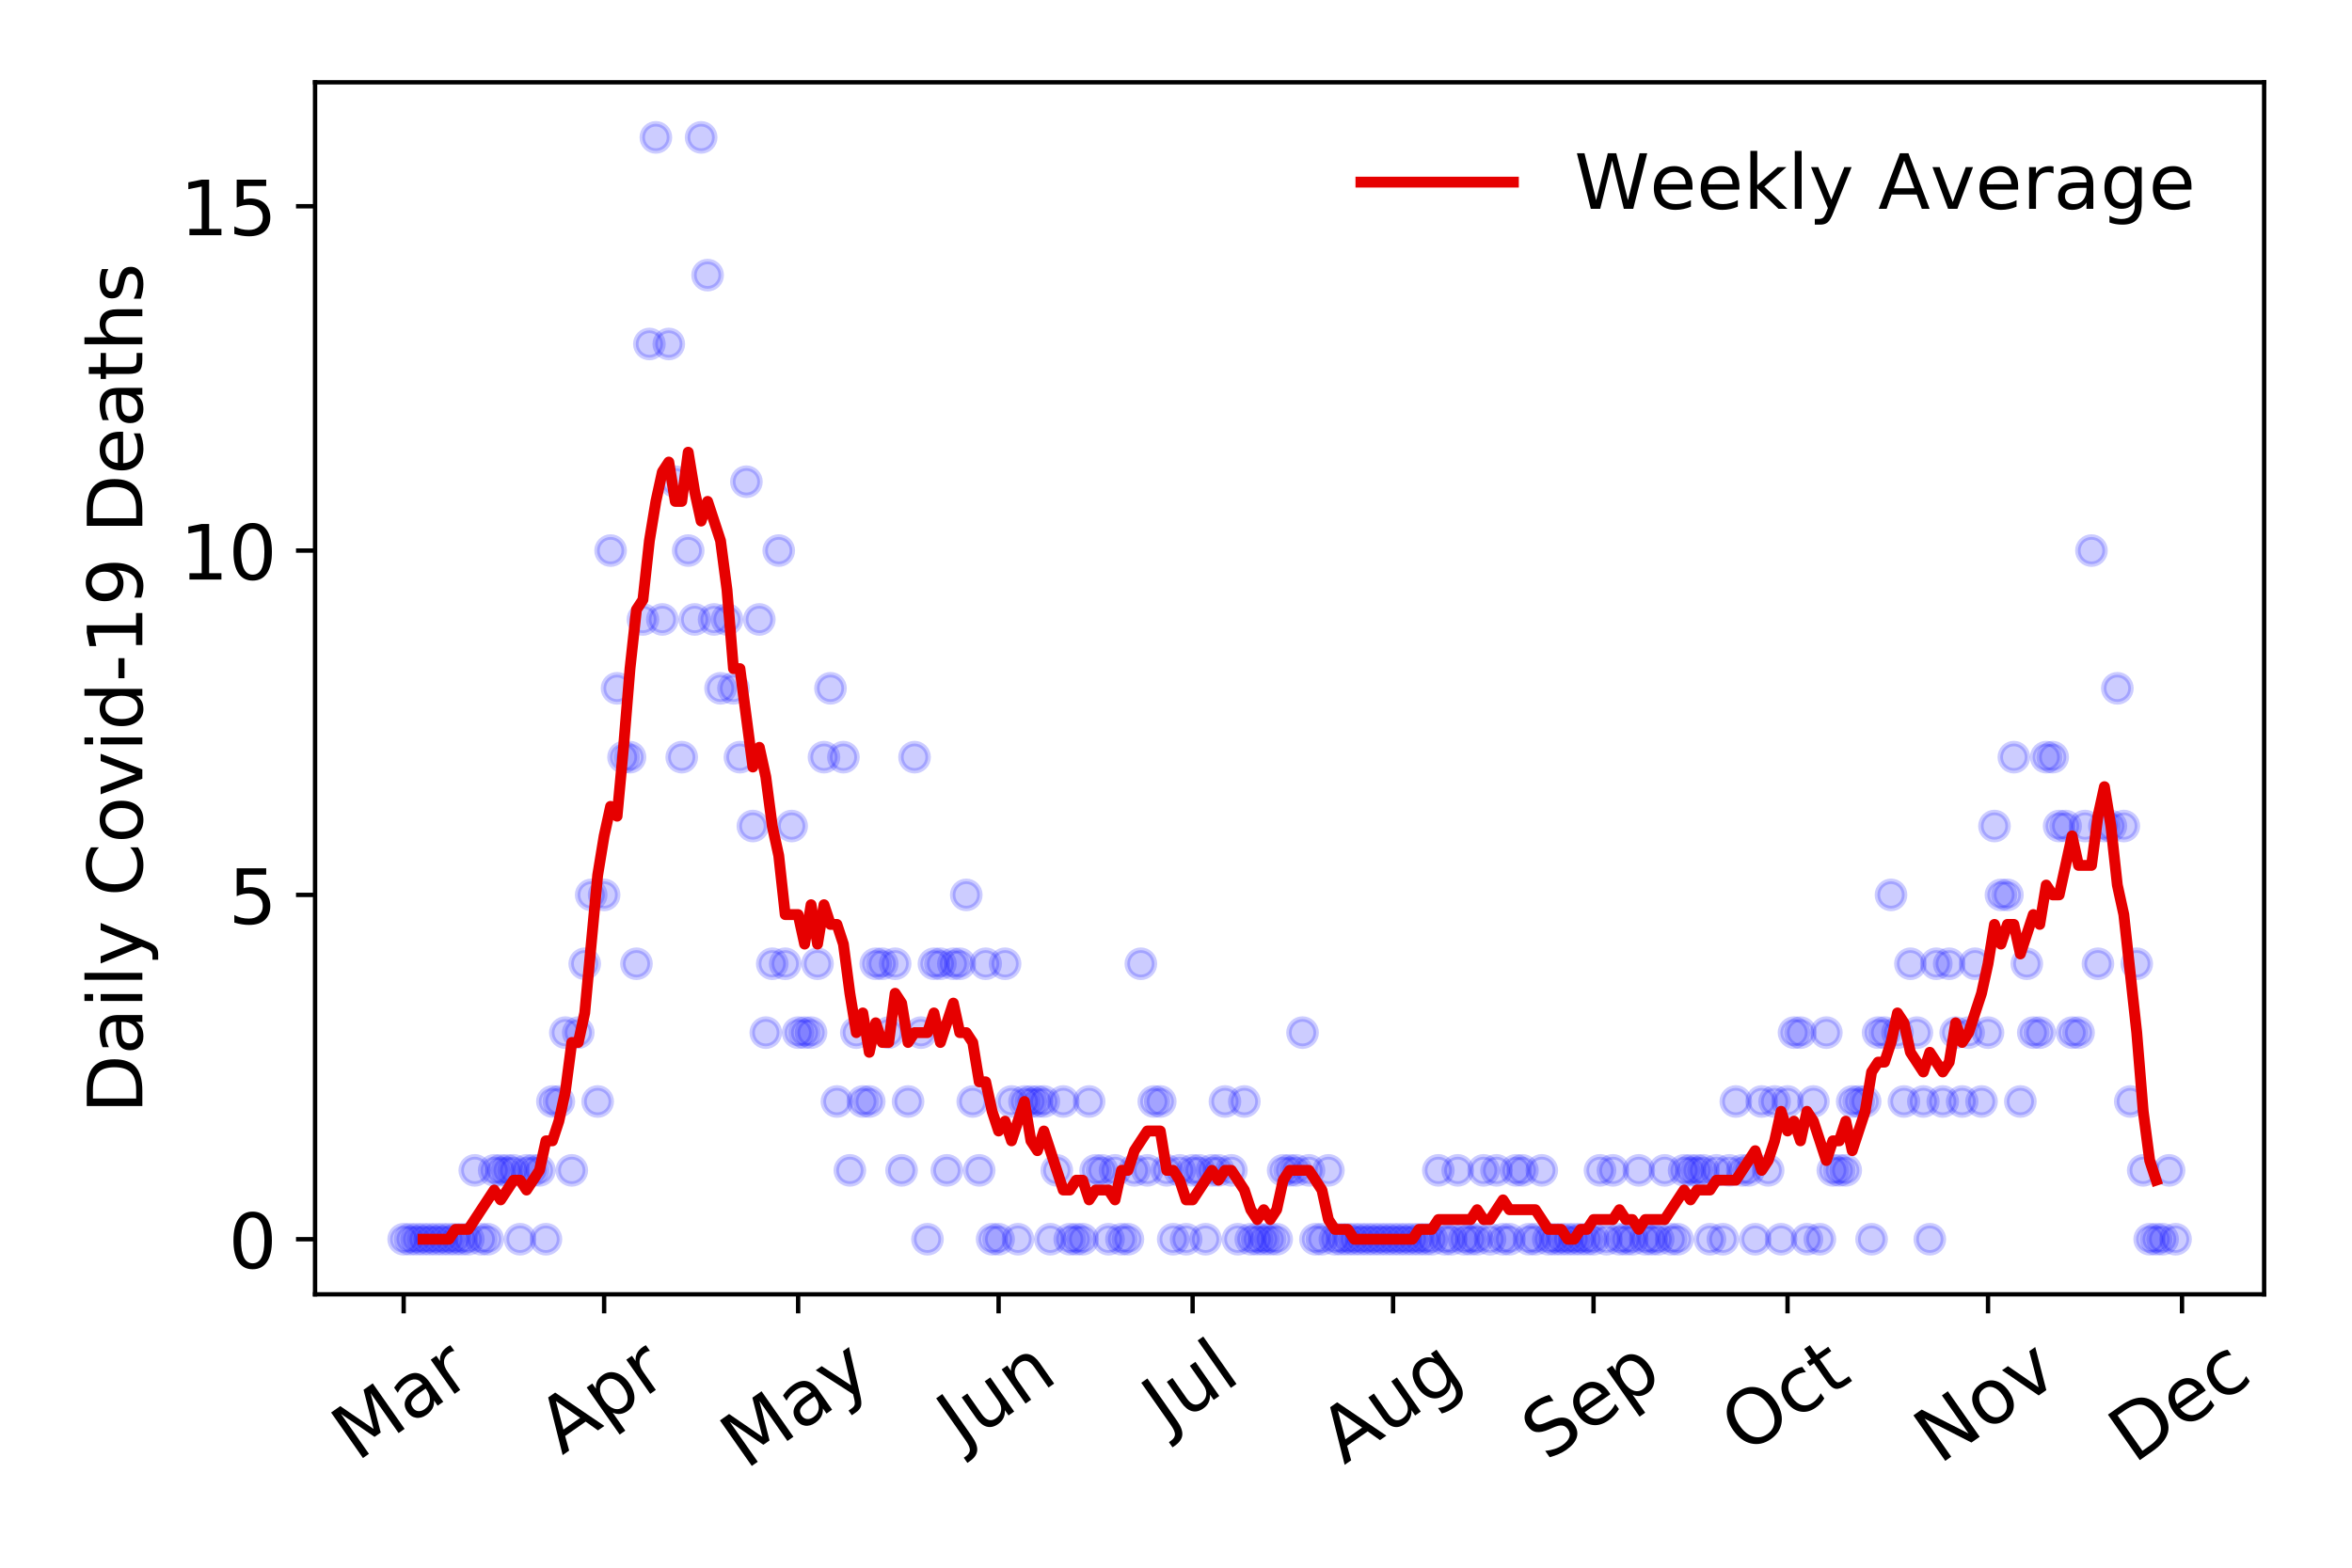 <?xml version="1.0" encoding="utf-8" standalone="no"?>
<!DOCTYPE svg PUBLIC "-//W3C//DTD SVG 1.1//EN"
  "http://www.w3.org/Graphics/SVG/1.1/DTD/svg11.dtd">
<!-- Created with matplotlib (https://matplotlib.org/) -->
<svg height="288pt" version="1.1" viewBox="0 0 432 288" width="432pt" xmlns="http://www.w3.org/2000/svg" xmlns:xlink="http://www.w3.org/1999/xlink">
 <defs>
  <style type="text/css">
*{stroke-linecap:butt;stroke-linejoin:round;}
  </style>
 </defs>
 <g id="figure_1">
  <g id="patch_1">
   <path d="M 0 288 
L 432 288 
L 432 0 
L 0 0 
z
" style="fill:#ffffff;"/>
  </g>
  <g id="axes_1">
   <g id="patch_2">
    <path d="M 57.87 237.778 
L 415.863 237.778 
L 415.863 15.12 
L 57.87 15.12 
z
" style="fill:#ffffff;"/>
   </g>
   <g id="matplotlib.axis_1">
    <g id="xtick_1">
     <g id="line2d_1">
      <defs>
       <path d="M 0 0 
L 0 3.5 
" id="mb2d005de44" style="stroke:#000000;stroke-width:0.8;"/>
      </defs>
      <g>
       <use style="stroke:#000000;stroke-width:0.8;" x="74.142" xlink:href="#mb2d005de44" y="237.778"/>
      </g>
     </g>
     <g id="text_1">
      <!-- Mar -->
      <defs>
       <path d="M 9.812 72.906 
L 24.516 72.906 
L 43.109 23.297 
L 61.812 72.906 
L 76.516 72.906 
L 76.516 0 
L 66.891 0 
L 66.891 64.016 
L 48.094 14.016 
L 38.188 14.016 
L 19.391 64.016 
L 19.391 0 
L 9.812 0 
z
" id="DejaVuSans-77"/>
       <path d="M 34.281 27.484 
Q 23.391 27.484 19.188 25 
Q 14.984 22.516 14.984 16.5 
Q 14.984 11.719 18.141 8.906 
Q 21.297 6.109 26.703 6.109 
Q 34.188 6.109 38.703 11.406 
Q 43.219 16.703 43.219 25.484 
L 43.219 27.484 
z
M 52.203 31.203 
L 52.203 0 
L 43.219 0 
L 43.219 8.297 
Q 40.141 3.328 35.547 0.953 
Q 30.953 -1.422 24.312 -1.422 
Q 15.922 -1.422 10.953 3.297 
Q 6 8.016 6 15.922 
Q 6 25.141 12.172 29.828 
Q 18.359 34.516 30.609 34.516 
L 43.219 34.516 
L 43.219 35.406 
Q 43.219 41.609 39.141 45 
Q 35.062 48.391 27.688 48.391 
Q 23 48.391 18.547 47.266 
Q 14.109 46.141 10.016 43.891 
L 10.016 52.203 
Q 14.938 54.109 19.578 55.047 
Q 24.219 56 28.609 56 
Q 40.484 56 46.344 49.844 
Q 52.203 43.703 52.203 31.203 
z
" id="DejaVuSans-97"/>
       <path d="M 41.109 46.297 
Q 39.594 47.172 37.812 47.578 
Q 36.031 48 33.891 48 
Q 26.266 48 22.188 43.047 
Q 18.109 38.094 18.109 28.812 
L 18.109 0 
L 9.078 0 
L 9.078 54.688 
L 18.109 54.688 
L 18.109 46.188 
Q 20.953 51.172 25.484 53.578 
Q 30.031 56 36.531 56 
Q 37.453 56 38.578 55.875 
Q 39.703 55.766 41.062 55.516 
z
" id="DejaVuSans-114"/>
      </defs>
      <g transform="translate(65.54 268.643)rotate(-35)scale(0.14 -0.14)">
       <use xlink:href="#DejaVuSans-77"/>
       <use x="86.279" xlink:href="#DejaVuSans-97"/>
       <use x="147.559" xlink:href="#DejaVuSans-114"/>
      </g>
     </g>
    </g>
    <g id="xtick_2">
     <g id="line2d_2">
      <g>
       <use style="stroke:#000000;stroke-width:0.8;" x="110.963" xlink:href="#mb2d005de44" y="237.778"/>
      </g>
     </g>
     <g id="text_2">
      <!-- Apr -->
      <defs>
       <path d="M 34.188 63.188 
L 20.797 26.906 
L 47.609 26.906 
z
M 28.609 72.906 
L 39.797 72.906 
L 67.578 0 
L 57.328 0 
L 50.688 18.703 
L 17.828 18.703 
L 11.188 0 
L 0.781 0 
z
" id="DejaVuSans-65"/>
       <path d="M 18.109 8.203 
L 18.109 -20.797 
L 9.078 -20.797 
L 9.078 54.688 
L 18.109 54.688 
L 18.109 46.391 
Q 20.953 51.266 25.266 53.625 
Q 29.594 56 35.594 56 
Q 45.562 56 51.781 48.094 
Q 58.016 40.188 58.016 27.297 
Q 58.016 14.406 51.781 6.484 
Q 45.562 -1.422 35.594 -1.422 
Q 29.594 -1.422 25.266 0.953 
Q 20.953 3.328 18.109 8.203 
z
M 48.688 27.297 
Q 48.688 37.203 44.609 42.844 
Q 40.531 48.484 33.406 48.484 
Q 26.266 48.484 22.188 42.844 
Q 18.109 37.203 18.109 27.297 
Q 18.109 17.391 22.188 11.75 
Q 26.266 6.109 33.406 6.109 
Q 40.531 6.109 44.609 11.75 
Q 48.688 17.391 48.688 27.297 
z
" id="DejaVuSans-112"/>
      </defs>
      <g transform="translate(103.259 267.384)rotate(-35)scale(0.14 -0.14)">
       <use xlink:href="#DejaVuSans-65"/>
       <use x="68.408" xlink:href="#DejaVuSans-112"/>
       <use x="131.885" xlink:href="#DejaVuSans-114"/>
      </g>
     </g>
    </g>
    <g id="xtick_3">
     <g id="line2d_3">
      <g>
       <use style="stroke:#000000;stroke-width:0.8;" x="146.596" xlink:href="#mb2d005de44" y="237.778"/>
      </g>
     </g>
     <g id="text_3">
      <!-- May -->
      <defs>
       <path d="M 32.172 -5.078 
Q 28.375 -14.844 24.75 -17.812 
Q 21.141 -20.797 15.094 -20.797 
L 7.906 -20.797 
L 7.906 -13.281 
L 13.188 -13.281 
Q 16.891 -13.281 18.938 -11.516 
Q 21 -9.766 23.484 -3.219 
L 25.094 0.875 
L 2.984 54.688 
L 12.5 54.688 
L 29.594 11.922 
L 46.688 54.688 
L 56.203 54.688 
z
" id="DejaVuSans-121"/>
      </defs>
      <g transform="translate(136.957 270.094)rotate(-35)scale(0.14 -0.14)">
       <use xlink:href="#DejaVuSans-77"/>
       <use x="86.279" xlink:href="#DejaVuSans-97"/>
       <use x="147.559" xlink:href="#DejaVuSans-121"/>
      </g>
     </g>
    </g>
    <g id="xtick_4">
     <g id="line2d_4">
      <g>
       <use style="stroke:#000000;stroke-width:0.8;" x="183.417" xlink:href="#mb2d005de44" y="237.778"/>
      </g>
     </g>
     <g id="text_4">
      <!-- Jun -->
      <defs>
       <path d="M 9.812 72.906 
L 19.672 72.906 
L 19.672 5.078 
Q 19.672 -8.109 14.672 -14.062 
Q 9.672 -20.016 -1.422 -20.016 
L -5.172 -20.016 
L -5.172 -11.719 
L -2.094 -11.719 
Q 4.438 -11.719 7.125 -8.047 
Q 9.812 -4.391 9.812 5.078 
z
" id="DejaVuSans-74"/>
       <path d="M 8.5 21.578 
L 8.5 54.688 
L 17.484 54.688 
L 17.484 21.922 
Q 17.484 14.156 20.5 10.266 
Q 23.531 6.391 29.594 6.391 
Q 36.859 6.391 41.078 11.031 
Q 45.312 15.672 45.312 23.688 
L 45.312 54.688 
L 54.297 54.688 
L 54.297 0 
L 45.312 0 
L 45.312 8.406 
Q 42.047 3.422 37.719 1 
Q 33.406 -1.422 27.688 -1.422 
Q 18.266 -1.422 13.375 4.438 
Q 8.5 10.297 8.5 21.578 
z
M 31.109 56 
z
" id="DejaVuSans-117"/>
       <path d="M 54.891 33.016 
L 54.891 0 
L 45.906 0 
L 45.906 32.719 
Q 45.906 40.484 42.875 44.328 
Q 39.844 48.188 33.797 48.188 
Q 26.516 48.188 22.312 43.547 
Q 18.109 38.922 18.109 30.906 
L 18.109 0 
L 9.078 0 
L 9.078 54.688 
L 18.109 54.688 
L 18.109 46.188 
Q 21.344 51.125 25.703 53.562 
Q 30.078 56 35.797 56 
Q 45.219 56 50.047 50.172 
Q 54.891 44.344 54.891 33.016 
z
" id="DejaVuSans-110"/>
      </defs>
      <g transform="translate(176.673 266.039)rotate(-35)scale(0.14 -0.14)">
       <use xlink:href="#DejaVuSans-74"/>
       <use x="29.492" xlink:href="#DejaVuSans-117"/>
       <use x="92.871" xlink:href="#DejaVuSans-110"/>
      </g>
     </g>
    </g>
    <g id="xtick_5">
     <g id="line2d_5">
      <g>
       <use style="stroke:#000000;stroke-width:0.8;" x="219.05" xlink:href="#mb2d005de44" y="237.778"/>
      </g>
     </g>
     <g id="text_5">
      <!-- Jul -->
      <defs>
       <path d="M 9.422 75.984 
L 18.406 75.984 
L 18.406 0 
L 9.422 0 
z
" id="DejaVuSans-108"/>
      </defs>
      <g transform="translate(214.347 263.181)rotate(-35)scale(0.14 -0.14)">
       <use xlink:href="#DejaVuSans-74"/>
       <use x="29.492" xlink:href="#DejaVuSans-117"/>
       <use x="92.871" xlink:href="#DejaVuSans-108"/>
      </g>
     </g>
    </g>
    <g id="xtick_6">
     <g id="line2d_6">
      <g>
       <use style="stroke:#000000;stroke-width:0.8;" x="255.871" xlink:href="#mb2d005de44" y="237.778"/>
      </g>
     </g>
     <g id="text_6">
      <!-- Aug -->
      <defs>
       <path d="M 45.406 27.984 
Q 45.406 37.75 41.375 43.109 
Q 37.359 48.484 30.078 48.484 
Q 22.859 48.484 18.828 43.109 
Q 14.797 37.75 14.797 27.984 
Q 14.797 18.266 18.828 12.891 
Q 22.859 7.516 30.078 7.516 
Q 37.359 7.516 41.375 12.891 
Q 45.406 18.266 45.406 27.984 
z
M 54.391 6.781 
Q 54.391 -7.172 48.188 -13.984 
Q 42 -20.797 29.203 -20.797 
Q 24.469 -20.797 20.266 -20.094 
Q 16.062 -19.391 12.109 -17.922 
L 12.109 -9.188 
Q 16.062 -11.328 19.922 -12.344 
Q 23.781 -13.375 27.781 -13.375 
Q 36.625 -13.375 41.016 -8.766 
Q 45.406 -4.156 45.406 5.172 
L 45.406 9.625 
Q 42.625 4.781 38.281 2.391 
Q 33.938 0 27.875 0 
Q 17.828 0 11.672 7.656 
Q 5.516 15.328 5.516 27.984 
Q 5.516 40.672 11.672 48.328 
Q 17.828 56 27.875 56 
Q 33.938 56 38.281 53.609 
Q 42.625 51.219 45.406 46.391 
L 45.406 54.688 
L 54.391 54.688 
z
" id="DejaVuSans-103"/>
      </defs>
      <g transform="translate(246.89 269.172)rotate(-35)scale(0.14 -0.14)">
       <use xlink:href="#DejaVuSans-65"/>
       <use x="68.408" xlink:href="#DejaVuSans-117"/>
       <use x="131.787" xlink:href="#DejaVuSans-103"/>
      </g>
     </g>
    </g>
    <g id="xtick_7">
     <g id="line2d_7">
      <g>
       <use style="stroke:#000000;stroke-width:0.8;" x="292.691" xlink:href="#mb2d005de44" y="237.778"/>
      </g>
     </g>
     <g id="text_7">
      <!-- Sep -->
      <defs>
       <path d="M 53.516 70.516 
L 53.516 60.891 
Q 47.906 63.578 42.922 64.891 
Q 37.938 66.219 33.297 66.219 
Q 25.25 66.219 20.875 63.094 
Q 16.5 59.969 16.5 54.203 
Q 16.5 49.359 19.406 46.891 
Q 22.312 44.438 30.422 42.922 
L 36.375 41.703 
Q 47.406 39.594 52.656 34.297 
Q 57.906 29 57.906 20.125 
Q 57.906 9.516 50.797 4.047 
Q 43.703 -1.422 29.984 -1.422 
Q 24.812 -1.422 18.969 -0.25 
Q 13.141 0.922 6.891 3.219 
L 6.891 13.375 
Q 12.891 10.016 18.656 8.297 
Q 24.422 6.594 29.984 6.594 
Q 38.422 6.594 43.016 9.906 
Q 47.609 13.234 47.609 19.391 
Q 47.609 24.75 44.312 27.781 
Q 41.016 30.812 33.5 32.328 
L 27.484 33.5 
Q 16.453 35.688 11.516 40.375 
Q 6.594 45.062 6.594 53.422 
Q 6.594 63.094 13.406 68.656 
Q 20.219 74.219 32.172 74.219 
Q 37.312 74.219 42.625 73.281 
Q 47.953 72.359 53.516 70.516 
z
" id="DejaVuSans-83"/>
       <path d="M 56.203 29.594 
L 56.203 25.203 
L 14.891 25.203 
Q 15.484 15.922 20.484 11.062 
Q 25.484 6.203 34.422 6.203 
Q 39.594 6.203 44.453 7.469 
Q 49.312 8.734 54.109 11.281 
L 54.109 2.781 
Q 49.266 0.734 44.188 -0.344 
Q 39.109 -1.422 33.891 -1.422 
Q 20.797 -1.422 13.156 6.188 
Q 5.516 13.812 5.516 26.812 
Q 5.516 40.234 12.766 48.109 
Q 20.016 56 32.328 56 
Q 43.359 56 49.781 48.891 
Q 56.203 41.797 56.203 29.594 
z
M 47.219 32.234 
Q 47.125 39.594 43.094 43.984 
Q 39.062 48.391 32.422 48.391 
Q 24.906 48.391 20.391 44.141 
Q 15.875 39.891 15.188 32.172 
z
" id="DejaVuSans-101"/>
      </defs>
      <g transform="translate(284.098 268.629)rotate(-35)scale(0.14 -0.14)">
       <use xlink:href="#DejaVuSans-83"/>
       <use x="63.477" xlink:href="#DejaVuSans-101"/>
       <use x="125" xlink:href="#DejaVuSans-112"/>
      </g>
     </g>
    </g>
    <g id="xtick_8">
     <g id="line2d_8">
      <g>
       <use style="stroke:#000000;stroke-width:0.8;" x="328.324" xlink:href="#mb2d005de44" y="237.778"/>
      </g>
     </g>
     <g id="text_8">
      <!-- Oct -->
      <defs>
       <path d="M 39.406 66.219 
Q 28.656 66.219 22.328 58.203 
Q 16.016 50.203 16.016 36.375 
Q 16.016 22.609 22.328 14.594 
Q 28.656 6.594 39.406 6.594 
Q 50.141 6.594 56.422 14.594 
Q 62.703 22.609 62.703 36.375 
Q 62.703 50.203 56.422 58.203 
Q 50.141 66.219 39.406 66.219 
z
M 39.406 74.219 
Q 54.734 74.219 63.906 63.938 
Q 73.094 53.656 73.094 36.375 
Q 73.094 19.141 63.906 8.859 
Q 54.734 -1.422 39.406 -1.422 
Q 24.031 -1.422 14.812 8.828 
Q 5.609 19.094 5.609 36.375 
Q 5.609 53.656 14.812 63.938 
Q 24.031 74.219 39.406 74.219 
z
" id="DejaVuSans-79"/>
       <path d="M 48.781 52.594 
L 48.781 44.188 
Q 44.969 46.297 41.141 47.344 
Q 37.312 48.391 33.406 48.391 
Q 24.656 48.391 19.812 42.844 
Q 14.984 37.312 14.984 27.297 
Q 14.984 17.281 19.812 11.734 
Q 24.656 6.203 33.406 6.203 
Q 37.312 6.203 41.141 7.25 
Q 44.969 8.297 48.781 10.406 
L 48.781 2.094 
Q 45.016 0.344 40.984 -0.531 
Q 36.969 -1.422 32.422 -1.422 
Q 20.062 -1.422 12.781 6.344 
Q 5.516 14.109 5.516 27.297 
Q 5.516 40.672 12.859 48.328 
Q 20.219 56 33.016 56 
Q 37.156 56 41.109 55.141 
Q 45.062 54.297 48.781 52.594 
z
" id="DejaVuSans-99"/>
       <path d="M 18.312 70.219 
L 18.312 54.688 
L 36.812 54.688 
L 36.812 47.703 
L 18.312 47.703 
L 18.312 18.016 
Q 18.312 11.328 20.141 9.422 
Q 21.969 7.516 27.594 7.516 
L 36.812 7.516 
L 36.812 0 
L 27.594 0 
Q 17.188 0 13.234 3.875 
Q 9.281 7.766 9.281 18.016 
L 9.281 47.703 
L 2.688 47.703 
L 2.688 54.688 
L 9.281 54.688 
L 9.281 70.219 
z
" id="DejaVuSans-116"/>
      </defs>
      <g transform="translate(320.625 267.377)rotate(-35)scale(0.14 -0.14)">
       <use xlink:href="#DejaVuSans-79"/>
       <use x="78.711" xlink:href="#DejaVuSans-99"/>
       <use x="133.691" xlink:href="#DejaVuSans-116"/>
      </g>
     </g>
    </g>
    <g id="xtick_9">
     <g id="line2d_9">
      <g>
       <use style="stroke:#000000;stroke-width:0.8;" x="365.145" xlink:href="#mb2d005de44" y="237.778"/>
      </g>
     </g>
     <g id="text_9">
      <!-- Nov -->
      <defs>
       <path d="M 9.812 72.906 
L 23.094 72.906 
L 55.422 11.922 
L 55.422 72.906 
L 64.984 72.906 
L 64.984 0 
L 51.703 0 
L 19.391 60.984 
L 19.391 0 
L 9.812 0 
z
" id="DejaVuSans-78"/>
       <path d="M 30.609 48.391 
Q 23.391 48.391 19.188 42.75 
Q 14.984 37.109 14.984 27.297 
Q 14.984 17.484 19.156 11.844 
Q 23.344 6.203 30.609 6.203 
Q 37.797 6.203 41.984 11.859 
Q 46.188 17.531 46.188 27.297 
Q 46.188 37.016 41.984 42.703 
Q 37.797 48.391 30.609 48.391 
z
M 30.609 56 
Q 42.328 56 49.016 48.375 
Q 55.719 40.766 55.719 27.297 
Q 55.719 13.875 49.016 6.219 
Q 42.328 -1.422 30.609 -1.422 
Q 18.844 -1.422 12.172 6.219 
Q 5.516 13.875 5.516 27.297 
Q 5.516 40.766 12.172 48.375 
Q 18.844 56 30.609 56 
z
" id="DejaVuSans-111"/>
       <path d="M 2.984 54.688 
L 12.5 54.688 
L 29.594 8.797 
L 46.688 54.688 
L 56.203 54.688 
L 35.688 0 
L 23.484 0 
z
" id="DejaVuSans-118"/>
      </defs>
      <g transform="translate(356.169 269.166)rotate(-35)scale(0.14 -0.14)">
       <use xlink:href="#DejaVuSans-78"/>
       <use x="74.805" xlink:href="#DejaVuSans-111"/>
       <use x="135.986" xlink:href="#DejaVuSans-118"/>
      </g>
     </g>
    </g>
    <g id="xtick_10">
     <g id="line2d_10">
      <g>
       <use style="stroke:#000000;stroke-width:0.8;" x="400.778" xlink:href="#mb2d005de44" y="237.778"/>
      </g>
     </g>
     <g id="text_10">
      <!-- Dec -->
      <defs>
       <path d="M 19.672 64.797 
L 19.672 8.109 
L 31.594 8.109 
Q 46.688 8.109 53.688 14.938 
Q 60.688 21.781 60.688 36.531 
Q 60.688 51.172 53.688 57.984 
Q 46.688 64.797 31.594 64.797 
z
M 9.812 72.906 
L 30.078 72.906 
Q 51.266 72.906 61.172 64.094 
Q 71.094 55.281 71.094 36.531 
Q 71.094 17.672 61.125 8.828 
Q 51.172 0 30.078 0 
L 9.812 0 
z
" id="DejaVuSans-68"/>
      </defs>
      <g transform="translate(391.897 269.032)rotate(-35)scale(0.14 -0.14)">
       <use xlink:href="#DejaVuSans-68"/>
       <use x="77.002" xlink:href="#DejaVuSans-101"/>
       <use x="138.525" xlink:href="#DejaVuSans-99"/>
      </g>
     </g>
    </g>
   </g>
   <g id="matplotlib.axis_2">
    <g id="ytick_1">
     <g id="line2d_11">
      <defs>
       <path d="M 0 0 
L -3.5 0 
" id="m8dadf524ec" style="stroke:#000000;stroke-width:0.8;"/>
      </defs>
      <g>
       <use style="stroke:#000000;stroke-width:0.8;" x="57.87" xlink:href="#m8dadf524ec" y="227.657"/>
      </g>
     </g>
     <g id="text_11">
      <!-- 0 -->
      <defs>
       <path d="M 31.781 66.406 
Q 24.172 66.406 20.328 58.906 
Q 16.5 51.422 16.5 36.375 
Q 16.5 21.391 20.328 13.891 
Q 24.172 6.391 31.781 6.391 
Q 39.453 6.391 43.281 13.891 
Q 47.125 21.391 47.125 36.375 
Q 47.125 51.422 43.281 58.906 
Q 39.453 66.406 31.781 66.406 
z
M 31.781 74.219 
Q 44.047 74.219 50.516 64.516 
Q 56.984 54.828 56.984 36.375 
Q 56.984 17.969 50.516 8.266 
Q 44.047 -1.422 31.781 -1.422 
Q 19.531 -1.422 13.062 8.266 
Q 6.594 17.969 6.594 36.375 
Q 6.594 54.828 13.062 64.516 
Q 19.531 74.219 31.781 74.219 
z
" id="DejaVuSans-48"/>
      </defs>
      <g transform="translate(41.962 232.976)scale(0.14 -0.14)">
       <use xlink:href="#DejaVuSans-48"/>
      </g>
     </g>
    </g>
    <g id="ytick_2">
     <g id="line2d_12">
      <g>
       <use style="stroke:#000000;stroke-width:0.8;" x="57.87" xlink:href="#m8dadf524ec" y="164.402"/>
      </g>
     </g>
     <g id="text_12">
      <!-- 5 -->
      <defs>
       <path d="M 10.797 72.906 
L 49.516 72.906 
L 49.516 64.594 
L 19.828 64.594 
L 19.828 46.734 
Q 21.969 47.469 24.109 47.828 
Q 26.266 48.188 28.422 48.188 
Q 40.625 48.188 47.75 41.5 
Q 54.891 34.812 54.891 23.391 
Q 54.891 11.625 47.562 5.094 
Q 40.234 -1.422 26.906 -1.422 
Q 22.312 -1.422 17.547 -0.641 
Q 12.797 0.141 7.719 1.703 
L 7.719 11.625 
Q 12.109 9.234 16.797 8.062 
Q 21.484 6.891 26.703 6.891 
Q 35.156 6.891 40.078 11.328 
Q 45.016 15.766 45.016 23.391 
Q 45.016 31 40.078 35.438 
Q 35.156 39.891 26.703 39.891 
Q 22.75 39.891 18.812 39.016 
Q 14.891 38.141 10.797 36.281 
z
" id="DejaVuSans-53"/>
      </defs>
      <g transform="translate(41.962 169.721)scale(0.14 -0.14)">
       <use xlink:href="#DejaVuSans-53"/>
      </g>
     </g>
    </g>
    <g id="ytick_3">
     <g id="line2d_13">
      <g>
       <use style="stroke:#000000;stroke-width:0.8;" x="57.87" xlink:href="#m8dadf524ec" y="101.147"/>
      </g>
     </g>
     <g id="text_13">
      <!-- 10 -->
      <defs>
       <path d="M 12.406 8.297 
L 28.516 8.297 
L 28.516 63.922 
L 10.984 60.406 
L 10.984 69.391 
L 28.422 72.906 
L 38.281 72.906 
L 38.281 8.297 
L 54.391 8.297 
L 54.391 0 
L 12.406 0 
z
" id="DejaVuSans-49"/>
      </defs>
      <g transform="translate(33.055 106.466)scale(0.14 -0.14)">
       <use xlink:href="#DejaVuSans-49"/>
       <use x="63.623" xlink:href="#DejaVuSans-48"/>
      </g>
     </g>
    </g>
    <g id="ytick_4">
     <g id="line2d_14">
      <g>
       <use style="stroke:#000000;stroke-width:0.8;" x="57.87" xlink:href="#m8dadf524ec" y="37.892"/>
      </g>
     </g>
     <g id="text_14">
      <!-- 15 -->
      <g transform="translate(33.055 43.211)scale(0.14 -0.14)">
       <use xlink:href="#DejaVuSans-49"/>
       <use x="63.623" xlink:href="#DejaVuSans-53"/>
      </g>
     </g>
    </g>
    <g id="text_15">
     <!-- Daily Covid-19 Deaths -->
     <defs>
      <path d="M 9.422 54.688 
L 18.406 54.688 
L 18.406 0 
L 9.422 0 
z
M 9.422 75.984 
L 18.406 75.984 
L 18.406 64.594 
L 9.422 64.594 
z
" id="DejaVuSans-105"/>
      <path id="DejaVuSans-32"/>
      <path d="M 64.406 67.281 
L 64.406 56.891 
Q 59.422 61.531 53.781 63.812 
Q 48.141 66.109 41.797 66.109 
Q 29.297 66.109 22.656 58.469 
Q 16.016 50.828 16.016 36.375 
Q 16.016 21.969 22.656 14.328 
Q 29.297 6.688 41.797 6.688 
Q 48.141 6.688 53.781 8.984 
Q 59.422 11.281 64.406 15.922 
L 64.406 5.609 
Q 59.234 2.094 53.438 0.328 
Q 47.656 -1.422 41.219 -1.422 
Q 24.656 -1.422 15.125 8.703 
Q 5.609 18.844 5.609 36.375 
Q 5.609 53.953 15.125 64.078 
Q 24.656 74.219 41.219 74.219 
Q 47.75 74.219 53.531 72.484 
Q 59.328 70.75 64.406 67.281 
z
" id="DejaVuSans-67"/>
      <path d="M 45.406 46.391 
L 45.406 75.984 
L 54.391 75.984 
L 54.391 0 
L 45.406 0 
L 45.406 8.203 
Q 42.578 3.328 38.25 0.953 
Q 33.938 -1.422 27.875 -1.422 
Q 17.969 -1.422 11.734 6.484 
Q 5.516 14.406 5.516 27.297 
Q 5.516 40.188 11.734 48.094 
Q 17.969 56 27.875 56 
Q 33.938 56 38.25 53.625 
Q 42.578 51.266 45.406 46.391 
z
M 14.797 27.297 
Q 14.797 17.391 18.875 11.75 
Q 22.953 6.109 30.078 6.109 
Q 37.203 6.109 41.297 11.75 
Q 45.406 17.391 45.406 27.297 
Q 45.406 37.203 41.297 42.844 
Q 37.203 48.484 30.078 48.484 
Q 22.953 48.484 18.875 42.844 
Q 14.797 37.203 14.797 27.297 
z
" id="DejaVuSans-100"/>
      <path d="M 4.891 31.391 
L 31.203 31.391 
L 31.203 23.391 
L 4.891 23.391 
z
" id="DejaVuSans-45"/>
      <path d="M 10.984 1.516 
L 10.984 10.5 
Q 14.703 8.734 18.5 7.812 
Q 22.312 6.891 25.984 6.891 
Q 35.75 6.891 40.891 13.453 
Q 46.047 20.016 46.781 33.406 
Q 43.953 29.203 39.594 26.953 
Q 35.25 24.703 29.984 24.703 
Q 19.047 24.703 12.672 31.312 
Q 6.297 37.938 6.297 49.422 
Q 6.297 60.641 12.938 67.422 
Q 19.578 74.219 30.609 74.219 
Q 43.266 74.219 49.922 64.516 
Q 56.594 54.828 56.594 36.375 
Q 56.594 19.141 48.406 8.859 
Q 40.234 -1.422 26.422 -1.422 
Q 22.703 -1.422 18.891 -0.688 
Q 15.094 0.047 10.984 1.516 
z
M 30.609 32.422 
Q 37.25 32.422 41.125 36.953 
Q 45.016 41.5 45.016 49.422 
Q 45.016 57.281 41.125 61.844 
Q 37.25 66.406 30.609 66.406 
Q 23.969 66.406 20.094 61.844 
Q 16.219 57.281 16.219 49.422 
Q 16.219 41.5 20.094 36.953 
Q 23.969 32.422 30.609 32.422 
z
" id="DejaVuSans-57"/>
      <path d="M 54.891 33.016 
L 54.891 0 
L 45.906 0 
L 45.906 32.719 
Q 45.906 40.484 42.875 44.328 
Q 39.844 48.188 33.797 48.188 
Q 26.516 48.188 22.312 43.547 
Q 18.109 38.922 18.109 30.906 
L 18.109 0 
L 9.078 0 
L 9.078 75.984 
L 18.109 75.984 
L 18.109 46.188 
Q 21.344 51.125 25.703 53.562 
Q 30.078 56 35.797 56 
Q 45.219 56 50.047 50.172 
Q 54.891 44.344 54.891 33.016 
z
" id="DejaVuSans-104"/>
      <path d="M 44.281 53.078 
L 44.281 44.578 
Q 40.484 46.531 36.375 47.5 
Q 32.281 48.484 27.875 48.484 
Q 21.188 48.484 17.844 46.438 
Q 14.5 44.391 14.5 40.281 
Q 14.5 37.156 16.891 35.375 
Q 19.281 33.594 26.516 31.984 
L 29.594 31.297 
Q 39.156 29.25 43.188 25.516 
Q 47.219 21.781 47.219 15.094 
Q 47.219 7.469 41.188 3.016 
Q 35.156 -1.422 24.609 -1.422 
Q 20.219 -1.422 15.453 -0.562 
Q 10.688 0.297 5.422 2 
L 5.422 11.281 
Q 10.406 8.688 15.234 7.391 
Q 20.062 6.109 24.812 6.109 
Q 31.156 6.109 34.562 8.281 
Q 37.984 10.453 37.984 14.406 
Q 37.984 18.062 35.516 20.016 
Q 33.062 21.969 24.703 23.781 
L 21.578 24.516 
Q 13.234 26.266 9.516 29.906 
Q 5.812 33.547 5.812 39.891 
Q 5.812 47.609 11.281 51.797 
Q 16.75 56 26.812 56 
Q 31.781 56 36.172 55.266 
Q 40.578 54.547 44.281 53.078 
z
" id="DejaVuSans-115"/>
     </defs>
     <g transform="translate(26.143 204.56)rotate(-90)scale(0.14 -0.14)">
      <use xlink:href="#DejaVuSans-68"/>
      <use x="77.002" xlink:href="#DejaVuSans-97"/>
      <use x="138.281" xlink:href="#DejaVuSans-105"/>
      <use x="166.064" xlink:href="#DejaVuSans-108"/>
      <use x="193.848" xlink:href="#DejaVuSans-121"/>
      <use x="253.027" xlink:href="#DejaVuSans-32"/>
      <use x="284.814" xlink:href="#DejaVuSans-67"/>
      <use x="354.639" xlink:href="#DejaVuSans-111"/>
      <use x="415.82" xlink:href="#DejaVuSans-118"/>
      <use x="475" xlink:href="#DejaVuSans-105"/>
      <use x="502.783" xlink:href="#DejaVuSans-100"/>
      <use x="566.26" xlink:href="#DejaVuSans-45"/>
      <use x="602.344" xlink:href="#DejaVuSans-49"/>
      <use x="665.967" xlink:href="#DejaVuSans-57"/>
      <use x="729.59" xlink:href="#DejaVuSans-32"/>
      <use x="761.377" xlink:href="#DejaVuSans-68"/>
      <use x="838.379" xlink:href="#DejaVuSans-101"/>
      <use x="899.902" xlink:href="#DejaVuSans-97"/>
      <use x="961.182" xlink:href="#DejaVuSans-116"/>
      <use x="1000.391" xlink:href="#DejaVuSans-104"/>
      <use x="1063.77" xlink:href="#DejaVuSans-115"/>
     </g>
    </g>
   </g>
   <g id="line2d_15">
    <defs>
     <path d="M 0 2.5 
C 0.663 2.5 1.299 2.237 1.768 1.768 
C 2.237 1.299 2.5 0.663 2.5 0 
C 2.5 -0.663 2.237 -1.299 1.768 -1.768 
C 1.299 -2.237 0.663 -2.5 0 -2.5 
C -0.663 -2.5 -1.299 -2.237 -1.768 -1.768 
C -2.237 -1.299 -2.5 -0.663 -2.5 0 
C -2.5 0.663 -2.237 1.299 -1.768 1.768 
C -1.299 2.237 -0.663 2.5 0 2.5 
z
" id="mce7ef62804" style="stroke:#0000ff;stroke-opacity:0.2;"/>
    </defs>
    <g clip-path="url(#pe8c863074b)">
     <use style="fill:#0000ff;fill-opacity:0.2;stroke:#0000ff;stroke-opacity:0.2;" x="74.142" xlink:href="#mce7ef62804" y="227.657"/>
     <use style="fill:#0000ff;fill-opacity:0.2;stroke:#0000ff;stroke-opacity:0.2;" x="75.33" xlink:href="#mce7ef62804" y="227.657"/>
     <use style="fill:#0000ff;fill-opacity:0.2;stroke:#0000ff;stroke-opacity:0.2;" x="76.518" xlink:href="#mce7ef62804" y="227.657"/>
     <use style="fill:#0000ff;fill-opacity:0.2;stroke:#0000ff;stroke-opacity:0.2;" x="77.706" xlink:href="#mce7ef62804" y="227.657"/>
     <use style="fill:#0000ff;fill-opacity:0.2;stroke:#0000ff;stroke-opacity:0.2;" x="78.893" xlink:href="#mce7ef62804" y="227.657"/>
     <use style="fill:#0000ff;fill-opacity:0.2;stroke:#0000ff;stroke-opacity:0.2;" x="80.081" xlink:href="#mce7ef62804" y="227.657"/>
     <use style="fill:#0000ff;fill-opacity:0.2;stroke:#0000ff;stroke-opacity:0.2;" x="81.269" xlink:href="#mce7ef62804" y="227.657"/>
     <use style="fill:#0000ff;fill-opacity:0.2;stroke:#0000ff;stroke-opacity:0.2;" x="82.457" xlink:href="#mce7ef62804" y="227.657"/>
     <use style="fill:#0000ff;fill-opacity:0.2;stroke:#0000ff;stroke-opacity:0.2;" x="83.645" xlink:href="#mce7ef62804" y="227.657"/>
     <use style="fill:#0000ff;fill-opacity:0.2;stroke:#0000ff;stroke-opacity:0.2;" x="84.832" xlink:href="#mce7ef62804" y="227.657"/>
     <use style="fill:#0000ff;fill-opacity:0.2;stroke:#0000ff;stroke-opacity:0.2;" x="86.02" xlink:href="#mce7ef62804" y="227.657"/>
     <use style="fill:#0000ff;fill-opacity:0.2;stroke:#0000ff;stroke-opacity:0.2;" x="87.208" xlink:href="#mce7ef62804" y="215.006"/>
     <use style="fill:#0000ff;fill-opacity:0.2;stroke:#0000ff;stroke-opacity:0.2;" x="88.396" xlink:href="#mce7ef62804" y="227.657"/>
     <use style="fill:#0000ff;fill-opacity:0.2;stroke:#0000ff;stroke-opacity:0.2;" x="89.583" xlink:href="#mce7ef62804" y="227.657"/>
     <use style="fill:#0000ff;fill-opacity:0.2;stroke:#0000ff;stroke-opacity:0.2;" x="90.771" xlink:href="#mce7ef62804" y="215.006"/>
     <use style="fill:#0000ff;fill-opacity:0.2;stroke:#0000ff;stroke-opacity:0.2;" x="91.959" xlink:href="#mce7ef62804" y="215.006"/>
     <use style="fill:#0000ff;fill-opacity:0.2;stroke:#0000ff;stroke-opacity:0.2;" x="93.147" xlink:href="#mce7ef62804" y="215.006"/>
     <use style="fill:#0000ff;fill-opacity:0.2;stroke:#0000ff;stroke-opacity:0.2;" x="94.334" xlink:href="#mce7ef62804" y="215.006"/>
     <use style="fill:#0000ff;fill-opacity:0.2;stroke:#0000ff;stroke-opacity:0.2;" x="95.522" xlink:href="#mce7ef62804" y="227.657"/>
     <use style="fill:#0000ff;fill-opacity:0.2;stroke:#0000ff;stroke-opacity:0.2;" x="96.71" xlink:href="#mce7ef62804" y="215.006"/>
     <use style="fill:#0000ff;fill-opacity:0.2;stroke:#0000ff;stroke-opacity:0.2;" x="97.898" xlink:href="#mce7ef62804" y="215.006"/>
     <use style="fill:#0000ff;fill-opacity:0.2;stroke:#0000ff;stroke-opacity:0.2;" x="99.085" xlink:href="#mce7ef62804" y="215.006"/>
     <use style="fill:#0000ff;fill-opacity:0.2;stroke:#0000ff;stroke-opacity:0.2;" x="100.273" xlink:href="#mce7ef62804" y="227.657"/>
     <use style="fill:#0000ff;fill-opacity:0.2;stroke:#0000ff;stroke-opacity:0.2;" x="101.461" xlink:href="#mce7ef62804" y="202.355"/>
     <use style="fill:#0000ff;fill-opacity:0.2;stroke:#0000ff;stroke-opacity:0.2;" x="102.649" xlink:href="#mce7ef62804" y="202.355"/>
     <use style="fill:#0000ff;fill-opacity:0.2;stroke:#0000ff;stroke-opacity:0.2;" x="103.837" xlink:href="#mce7ef62804" y="189.704"/>
     <use style="fill:#0000ff;fill-opacity:0.2;stroke:#0000ff;stroke-opacity:0.2;" x="105.024" xlink:href="#mce7ef62804" y="215.006"/>
     <use style="fill:#0000ff;fill-opacity:0.2;stroke:#0000ff;stroke-opacity:0.2;" x="106.212" xlink:href="#mce7ef62804" y="189.704"/>
     <use style="fill:#0000ff;fill-opacity:0.2;stroke:#0000ff;stroke-opacity:0.2;" x="107.4" xlink:href="#mce7ef62804" y="177.053"/>
     <use style="fill:#0000ff;fill-opacity:0.2;stroke:#0000ff;stroke-opacity:0.2;" x="108.588" xlink:href="#mce7ef62804" y="164.402"/>
     <use style="fill:#0000ff;fill-opacity:0.2;stroke:#0000ff;stroke-opacity:0.2;" x="109.775" xlink:href="#mce7ef62804" y="202.355"/>
     <use style="fill:#0000ff;fill-opacity:0.2;stroke:#0000ff;stroke-opacity:0.2;" x="110.963" xlink:href="#mce7ef62804" y="164.402"/>
     <use style="fill:#0000ff;fill-opacity:0.2;stroke:#0000ff;stroke-opacity:0.2;" x="112.151" xlink:href="#mce7ef62804" y="101.147"/>
     <use style="fill:#0000ff;fill-opacity:0.2;stroke:#0000ff;stroke-opacity:0.2;" x="113.339" xlink:href="#mce7ef62804" y="126.449"/>
     <use style="fill:#0000ff;fill-opacity:0.2;stroke:#0000ff;stroke-opacity:0.2;" x="114.526" xlink:href="#mce7ef62804" y="139.1"/>
     <use style="fill:#0000ff;fill-opacity:0.2;stroke:#0000ff;stroke-opacity:0.2;" x="115.714" xlink:href="#mce7ef62804" y="139.1"/>
     <use style="fill:#0000ff;fill-opacity:0.2;stroke:#0000ff;stroke-opacity:0.2;" x="116.902" xlink:href="#mce7ef62804" y="177.053"/>
     <use style="fill:#0000ff;fill-opacity:0.2;stroke:#0000ff;stroke-opacity:0.2;" x="118.09" xlink:href="#mce7ef62804" y="113.798"/>
     <use style="fill:#0000ff;fill-opacity:0.2;stroke:#0000ff;stroke-opacity:0.2;" x="119.277" xlink:href="#mce7ef62804" y="63.194"/>
     <use style="fill:#0000ff;fill-opacity:0.2;stroke:#0000ff;stroke-opacity:0.2;" x="120.465" xlink:href="#mce7ef62804" y="25.241"/>
     <use style="fill:#0000ff;fill-opacity:0.2;stroke:#0000ff;stroke-opacity:0.2;" x="121.653" xlink:href="#mce7ef62804" y="113.798"/>
     <use style="fill:#0000ff;fill-opacity:0.2;stroke:#0000ff;stroke-opacity:0.2;" x="122.841" xlink:href="#mce7ef62804" y="63.194"/>
     <use style="fill:#0000ff;fill-opacity:0.2;stroke:#0000ff;stroke-opacity:0.2;" x="124.029" xlink:href="#mce7ef62804" y="88.496"/>
     <use style="fill:#0000ff;fill-opacity:0.2;stroke:#0000ff;stroke-opacity:0.2;" x="125.216" xlink:href="#mce7ef62804" y="139.1"/>
     <use style="fill:#0000ff;fill-opacity:0.2;stroke:#0000ff;stroke-opacity:0.2;" x="126.404" xlink:href="#mce7ef62804" y="101.147"/>
     <use style="fill:#0000ff;fill-opacity:0.2;stroke:#0000ff;stroke-opacity:0.2;" x="127.592" xlink:href="#mce7ef62804" y="113.798"/>
     <use style="fill:#0000ff;fill-opacity:0.2;stroke:#0000ff;stroke-opacity:0.2;" x="128.78" xlink:href="#mce7ef62804" y="25.241"/>
     <use style="fill:#0000ff;fill-opacity:0.2;stroke:#0000ff;stroke-opacity:0.2;" x="129.967" xlink:href="#mce7ef62804" y="50.543"/>
     <use style="fill:#0000ff;fill-opacity:0.2;stroke:#0000ff;stroke-opacity:0.2;" x="131.155" xlink:href="#mce7ef62804" y="113.798"/>
     <use style="fill:#0000ff;fill-opacity:0.2;stroke:#0000ff;stroke-opacity:0.2;" x="132.343" xlink:href="#mce7ef62804" y="126.449"/>
     <use style="fill:#0000ff;fill-opacity:0.2;stroke:#0000ff;stroke-opacity:0.2;" x="133.531" xlink:href="#mce7ef62804" y="113.798"/>
     <use style="fill:#0000ff;fill-opacity:0.2;stroke:#0000ff;stroke-opacity:0.2;" x="134.718" xlink:href="#mce7ef62804" y="126.449"/>
     <use style="fill:#0000ff;fill-opacity:0.2;stroke:#0000ff;stroke-opacity:0.2;" x="135.906" xlink:href="#mce7ef62804" y="139.1"/>
     <use style="fill:#0000ff;fill-opacity:0.2;stroke:#0000ff;stroke-opacity:0.2;" x="137.094" xlink:href="#mce7ef62804" y="88.496"/>
     <use style="fill:#0000ff;fill-opacity:0.2;stroke:#0000ff;stroke-opacity:0.2;" x="138.282" xlink:href="#mce7ef62804" y="151.751"/>
     <use style="fill:#0000ff;fill-opacity:0.2;stroke:#0000ff;stroke-opacity:0.2;" x="139.47" xlink:href="#mce7ef62804" y="113.798"/>
     <use style="fill:#0000ff;fill-opacity:0.2;stroke:#0000ff;stroke-opacity:0.2;" x="140.657" xlink:href="#mce7ef62804" y="189.704"/>
     <use style="fill:#0000ff;fill-opacity:0.2;stroke:#0000ff;stroke-opacity:0.2;" x="141.845" xlink:href="#mce7ef62804" y="177.053"/>
     <use style="fill:#0000ff;fill-opacity:0.2;stroke:#0000ff;stroke-opacity:0.2;" x="143.033" xlink:href="#mce7ef62804" y="101.147"/>
     <use style="fill:#0000ff;fill-opacity:0.2;stroke:#0000ff;stroke-opacity:0.2;" x="144.221" xlink:href="#mce7ef62804" y="177.053"/>
     <use style="fill:#0000ff;fill-opacity:0.2;stroke:#0000ff;stroke-opacity:0.2;" x="145.408" xlink:href="#mce7ef62804" y="151.751"/>
     <use style="fill:#0000ff;fill-opacity:0.2;stroke:#0000ff;stroke-opacity:0.2;" x="146.596" xlink:href="#mce7ef62804" y="189.704"/>
     <use style="fill:#0000ff;fill-opacity:0.2;stroke:#0000ff;stroke-opacity:0.2;" x="147.784" xlink:href="#mce7ef62804" y="189.704"/>
     <use style="fill:#0000ff;fill-opacity:0.2;stroke:#0000ff;stroke-opacity:0.2;" x="148.972" xlink:href="#mce7ef62804" y="189.704"/>
     <use style="fill:#0000ff;fill-opacity:0.2;stroke:#0000ff;stroke-opacity:0.2;" x="150.159" xlink:href="#mce7ef62804" y="177.053"/>
     <use style="fill:#0000ff;fill-opacity:0.2;stroke:#0000ff;stroke-opacity:0.2;" x="151.347" xlink:href="#mce7ef62804" y="139.1"/>
     <use style="fill:#0000ff;fill-opacity:0.2;stroke:#0000ff;stroke-opacity:0.2;" x="152.535" xlink:href="#mce7ef62804" y="126.449"/>
     <use style="fill:#0000ff;fill-opacity:0.2;stroke:#0000ff;stroke-opacity:0.2;" x="153.723" xlink:href="#mce7ef62804" y="202.355"/>
     <use style="fill:#0000ff;fill-opacity:0.2;stroke:#0000ff;stroke-opacity:0.2;" x="154.91" xlink:href="#mce7ef62804" y="139.1"/>
     <use style="fill:#0000ff;fill-opacity:0.2;stroke:#0000ff;stroke-opacity:0.2;" x="156.098" xlink:href="#mce7ef62804" y="215.006"/>
     <use style="fill:#0000ff;fill-opacity:0.2;stroke:#0000ff;stroke-opacity:0.2;" x="157.286" xlink:href="#mce7ef62804" y="189.704"/>
     <use style="fill:#0000ff;fill-opacity:0.2;stroke:#0000ff;stroke-opacity:0.2;" x="158.474" xlink:href="#mce7ef62804" y="202.355"/>
     <use style="fill:#0000ff;fill-opacity:0.2;stroke:#0000ff;stroke-opacity:0.2;" x="159.662" xlink:href="#mce7ef62804" y="202.355"/>
     <use style="fill:#0000ff;fill-opacity:0.2;stroke:#0000ff;stroke-opacity:0.2;" x="160.849" xlink:href="#mce7ef62804" y="177.053"/>
     <use style="fill:#0000ff;fill-opacity:0.2;stroke:#0000ff;stroke-opacity:0.2;" x="162.037" xlink:href="#mce7ef62804" y="177.053"/>
     <use style="fill:#0000ff;fill-opacity:0.2;stroke:#0000ff;stroke-opacity:0.2;" x="163.225" xlink:href="#mce7ef62804" y="189.704"/>
     <use style="fill:#0000ff;fill-opacity:0.2;stroke:#0000ff;stroke-opacity:0.2;" x="164.413" xlink:href="#mce7ef62804" y="177.053"/>
     <use style="fill:#0000ff;fill-opacity:0.2;stroke:#0000ff;stroke-opacity:0.2;" x="165.6" xlink:href="#mce7ef62804" y="215.006"/>
     <use style="fill:#0000ff;fill-opacity:0.2;stroke:#0000ff;stroke-opacity:0.2;" x="166.788" xlink:href="#mce7ef62804" y="202.355"/>
     <use style="fill:#0000ff;fill-opacity:0.2;stroke:#0000ff;stroke-opacity:0.2;" x="167.976" xlink:href="#mce7ef62804" y="139.1"/>
     <use style="fill:#0000ff;fill-opacity:0.2;stroke:#0000ff;stroke-opacity:0.2;" x="169.164" xlink:href="#mce7ef62804" y="189.704"/>
     <use style="fill:#0000ff;fill-opacity:0.2;stroke:#0000ff;stroke-opacity:0.2;" x="170.351" xlink:href="#mce7ef62804" y="227.657"/>
     <use style="fill:#0000ff;fill-opacity:0.2;stroke:#0000ff;stroke-opacity:0.2;" x="171.539" xlink:href="#mce7ef62804" y="177.053"/>
     <use style="fill:#0000ff;fill-opacity:0.2;stroke:#0000ff;stroke-opacity:0.2;" x="172.727" xlink:href="#mce7ef62804" y="177.053"/>
     <use style="fill:#0000ff;fill-opacity:0.2;stroke:#0000ff;stroke-opacity:0.2;" x="173.915" xlink:href="#mce7ef62804" y="215.006"/>
     <use style="fill:#0000ff;fill-opacity:0.2;stroke:#0000ff;stroke-opacity:0.2;" x="175.102" xlink:href="#mce7ef62804" y="177.053"/>
     <use style="fill:#0000ff;fill-opacity:0.2;stroke:#0000ff;stroke-opacity:0.2;" x="176.29" xlink:href="#mce7ef62804" y="177.053"/>
     <use style="fill:#0000ff;fill-opacity:0.2;stroke:#0000ff;stroke-opacity:0.2;" x="177.478" xlink:href="#mce7ef62804" y="164.402"/>
     <use style="fill:#0000ff;fill-opacity:0.2;stroke:#0000ff;stroke-opacity:0.2;" x="178.666" xlink:href="#mce7ef62804" y="202.355"/>
     <use style="fill:#0000ff;fill-opacity:0.2;stroke:#0000ff;stroke-opacity:0.2;" x="179.854" xlink:href="#mce7ef62804" y="215.006"/>
     <use style="fill:#0000ff;fill-opacity:0.2;stroke:#0000ff;stroke-opacity:0.2;" x="181.041" xlink:href="#mce7ef62804" y="177.053"/>
     <use style="fill:#0000ff;fill-opacity:0.2;stroke:#0000ff;stroke-opacity:0.2;" x="182.229" xlink:href="#mce7ef62804" y="227.657"/>
     <use style="fill:#0000ff;fill-opacity:0.2;stroke:#0000ff;stroke-opacity:0.2;" x="183.417" xlink:href="#mce7ef62804" y="227.657"/>
     <use style="fill:#0000ff;fill-opacity:0.2;stroke:#0000ff;stroke-opacity:0.2;" x="184.605" xlink:href="#mce7ef62804" y="177.053"/>
     <use style="fill:#0000ff;fill-opacity:0.2;stroke:#0000ff;stroke-opacity:0.2;" x="185.792" xlink:href="#mce7ef62804" y="202.355"/>
     <use style="fill:#0000ff;fill-opacity:0.2;stroke:#0000ff;stroke-opacity:0.2;" x="186.98" xlink:href="#mce7ef62804" y="227.657"/>
     <use style="fill:#0000ff;fill-opacity:0.2;stroke:#0000ff;stroke-opacity:0.2;" x="188.168" xlink:href="#mce7ef62804" y="202.355"/>
     <use style="fill:#0000ff;fill-opacity:0.2;stroke:#0000ff;stroke-opacity:0.2;" x="189.356" xlink:href="#mce7ef62804" y="202.355"/>
     <use style="fill:#0000ff;fill-opacity:0.2;stroke:#0000ff;stroke-opacity:0.2;" x="190.543" xlink:href="#mce7ef62804" y="202.355"/>
     <use style="fill:#0000ff;fill-opacity:0.2;stroke:#0000ff;stroke-opacity:0.2;" x="191.731" xlink:href="#mce7ef62804" y="202.355"/>
     <use style="fill:#0000ff;fill-opacity:0.2;stroke:#0000ff;stroke-opacity:0.2;" x="192.919" xlink:href="#mce7ef62804" y="227.657"/>
     <use style="fill:#0000ff;fill-opacity:0.2;stroke:#0000ff;stroke-opacity:0.2;" x="194.107" xlink:href="#mce7ef62804" y="215.006"/>
     <use style="fill:#0000ff;fill-opacity:0.2;stroke:#0000ff;stroke-opacity:0.2;" x="195.294" xlink:href="#mce7ef62804" y="202.355"/>
     <use style="fill:#0000ff;fill-opacity:0.2;stroke:#0000ff;stroke-opacity:0.2;" x="196.482" xlink:href="#mce7ef62804" y="227.657"/>
     <use style="fill:#0000ff;fill-opacity:0.2;stroke:#0000ff;stroke-opacity:0.2;" x="197.67" xlink:href="#mce7ef62804" y="227.657"/>
     <use style="fill:#0000ff;fill-opacity:0.2;stroke:#0000ff;stroke-opacity:0.2;" x="198.858" xlink:href="#mce7ef62804" y="227.657"/>
     <use style="fill:#0000ff;fill-opacity:0.2;stroke:#0000ff;stroke-opacity:0.2;" x="200.046" xlink:href="#mce7ef62804" y="202.355"/>
     <use style="fill:#0000ff;fill-opacity:0.2;stroke:#0000ff;stroke-opacity:0.2;" x="201.233" xlink:href="#mce7ef62804" y="215.006"/>
     <use style="fill:#0000ff;fill-opacity:0.2;stroke:#0000ff;stroke-opacity:0.2;" x="202.421" xlink:href="#mce7ef62804" y="215.006"/>
     <use style="fill:#0000ff;fill-opacity:0.2;stroke:#0000ff;stroke-opacity:0.2;" x="203.609" xlink:href="#mce7ef62804" y="227.657"/>
     <use style="fill:#0000ff;fill-opacity:0.2;stroke:#0000ff;stroke-opacity:0.2;" x="204.797" xlink:href="#mce7ef62804" y="215.006"/>
     <use style="fill:#0000ff;fill-opacity:0.2;stroke:#0000ff;stroke-opacity:0.2;" x="205.984" xlink:href="#mce7ef62804" y="227.657"/>
     <use style="fill:#0000ff;fill-opacity:0.2;stroke:#0000ff;stroke-opacity:0.2;" x="207.172" xlink:href="#mce7ef62804" y="227.657"/>
     <use style="fill:#0000ff;fill-opacity:0.2;stroke:#0000ff;stroke-opacity:0.2;" x="208.36" xlink:href="#mce7ef62804" y="215.006"/>
     <use style="fill:#0000ff;fill-opacity:0.2;stroke:#0000ff;stroke-opacity:0.2;" x="209.548" xlink:href="#mce7ef62804" y="177.053"/>
     <use style="fill:#0000ff;fill-opacity:0.2;stroke:#0000ff;stroke-opacity:0.2;" x="210.735" xlink:href="#mce7ef62804" y="215.006"/>
     <use style="fill:#0000ff;fill-opacity:0.2;stroke:#0000ff;stroke-opacity:0.2;" x="211.923" xlink:href="#mce7ef62804" y="202.355"/>
     <use style="fill:#0000ff;fill-opacity:0.2;stroke:#0000ff;stroke-opacity:0.2;" x="213.111" xlink:href="#mce7ef62804" y="202.355"/>
     <use style="fill:#0000ff;fill-opacity:0.2;stroke:#0000ff;stroke-opacity:0.2;" x="214.299" xlink:href="#mce7ef62804" y="215.006"/>
     <use style="fill:#0000ff;fill-opacity:0.2;stroke:#0000ff;stroke-opacity:0.2;" x="215.487" xlink:href="#mce7ef62804" y="227.657"/>
     <use style="fill:#0000ff;fill-opacity:0.2;stroke:#0000ff;stroke-opacity:0.2;" x="216.674" xlink:href="#mce7ef62804" y="215.006"/>
     <use style="fill:#0000ff;fill-opacity:0.2;stroke:#0000ff;stroke-opacity:0.2;" x="217.862" xlink:href="#mce7ef62804" y="227.657"/>
     <use style="fill:#0000ff;fill-opacity:0.2;stroke:#0000ff;stroke-opacity:0.2;" x="219.05" xlink:href="#mce7ef62804" y="215.006"/>
     <use style="fill:#0000ff;fill-opacity:0.2;stroke:#0000ff;stroke-opacity:0.2;" x="220.238" xlink:href="#mce7ef62804" y="215.006"/>
     <use style="fill:#0000ff;fill-opacity:0.2;stroke:#0000ff;stroke-opacity:0.2;" x="221.425" xlink:href="#mce7ef62804" y="227.657"/>
     <use style="fill:#0000ff;fill-opacity:0.2;stroke:#0000ff;stroke-opacity:0.2;" x="222.613" xlink:href="#mce7ef62804" y="215.006"/>
     <use style="fill:#0000ff;fill-opacity:0.2;stroke:#0000ff;stroke-opacity:0.2;" x="223.801" xlink:href="#mce7ef62804" y="215.006"/>
     <use style="fill:#0000ff;fill-opacity:0.2;stroke:#0000ff;stroke-opacity:0.2;" x="224.989" xlink:href="#mce7ef62804" y="202.355"/>
     <use style="fill:#0000ff;fill-opacity:0.2;stroke:#0000ff;stroke-opacity:0.2;" x="226.176" xlink:href="#mce7ef62804" y="215.006"/>
     <use style="fill:#0000ff;fill-opacity:0.2;stroke:#0000ff;stroke-opacity:0.2;" x="227.364" xlink:href="#mce7ef62804" y="227.657"/>
     <use style="fill:#0000ff;fill-opacity:0.2;stroke:#0000ff;stroke-opacity:0.2;" x="228.552" xlink:href="#mce7ef62804" y="202.355"/>
     <use style="fill:#0000ff;fill-opacity:0.2;stroke:#0000ff;stroke-opacity:0.2;" x="229.74" xlink:href="#mce7ef62804" y="227.657"/>
     <use style="fill:#0000ff;fill-opacity:0.2;stroke:#0000ff;stroke-opacity:0.2;" x="230.927" xlink:href="#mce7ef62804" y="227.657"/>
     <use style="fill:#0000ff;fill-opacity:0.2;stroke:#0000ff;stroke-opacity:0.2;" x="232.115" xlink:href="#mce7ef62804" y="227.657"/>
     <use style="fill:#0000ff;fill-opacity:0.2;stroke:#0000ff;stroke-opacity:0.2;" x="233.303" xlink:href="#mce7ef62804" y="227.657"/>
     <use style="fill:#0000ff;fill-opacity:0.2;stroke:#0000ff;stroke-opacity:0.2;" x="234.491" xlink:href="#mce7ef62804" y="227.657"/>
     <use style="fill:#0000ff;fill-opacity:0.2;stroke:#0000ff;stroke-opacity:0.2;" x="235.679" xlink:href="#mce7ef62804" y="215.006"/>
     <use style="fill:#0000ff;fill-opacity:0.2;stroke:#0000ff;stroke-opacity:0.2;" x="236.866" xlink:href="#mce7ef62804" y="215.006"/>
     <use style="fill:#0000ff;fill-opacity:0.2;stroke:#0000ff;stroke-opacity:0.2;" x="238.054" xlink:href="#mce7ef62804" y="215.006"/>
     <use style="fill:#0000ff;fill-opacity:0.2;stroke:#0000ff;stroke-opacity:0.2;" x="239.242" xlink:href="#mce7ef62804" y="189.704"/>
     <use style="fill:#0000ff;fill-opacity:0.2;stroke:#0000ff;stroke-opacity:0.2;" x="240.43" xlink:href="#mce7ef62804" y="215.006"/>
     <use style="fill:#0000ff;fill-opacity:0.2;stroke:#0000ff;stroke-opacity:0.2;" x="241.617" xlink:href="#mce7ef62804" y="227.657"/>
     <use style="fill:#0000ff;fill-opacity:0.2;stroke:#0000ff;stroke-opacity:0.2;" x="242.805" xlink:href="#mce7ef62804" y="227.657"/>
     <use style="fill:#0000ff;fill-opacity:0.2;stroke:#0000ff;stroke-opacity:0.2;" x="243.993" xlink:href="#mce7ef62804" y="215.006"/>
     <use style="fill:#0000ff;fill-opacity:0.2;stroke:#0000ff;stroke-opacity:0.2;" x="245.181" xlink:href="#mce7ef62804" y="227.657"/>
     <use style="fill:#0000ff;fill-opacity:0.2;stroke:#0000ff;stroke-opacity:0.2;" x="246.368" xlink:href="#mce7ef62804" y="227.657"/>
     <use style="fill:#0000ff;fill-opacity:0.2;stroke:#0000ff;stroke-opacity:0.2;" x="247.556" xlink:href="#mce7ef62804" y="227.657"/>
     <use style="fill:#0000ff;fill-opacity:0.2;stroke:#0000ff;stroke-opacity:0.2;" x="248.744" xlink:href="#mce7ef62804" y="227.657"/>
     <use style="fill:#0000ff;fill-opacity:0.2;stroke:#0000ff;stroke-opacity:0.2;" x="249.932" xlink:href="#mce7ef62804" y="227.657"/>
     <use style="fill:#0000ff;fill-opacity:0.2;stroke:#0000ff;stroke-opacity:0.2;" x="251.119" xlink:href="#mce7ef62804" y="227.657"/>
     <use style="fill:#0000ff;fill-opacity:0.2;stroke:#0000ff;stroke-opacity:0.2;" x="252.307" xlink:href="#mce7ef62804" y="227.657"/>
     <use style="fill:#0000ff;fill-opacity:0.2;stroke:#0000ff;stroke-opacity:0.2;" x="253.495" xlink:href="#mce7ef62804" y="227.657"/>
     <use style="fill:#0000ff;fill-opacity:0.2;stroke:#0000ff;stroke-opacity:0.2;" x="254.683" xlink:href="#mce7ef62804" y="227.657"/>
     <use style="fill:#0000ff;fill-opacity:0.2;stroke:#0000ff;stroke-opacity:0.2;" x="255.871" xlink:href="#mce7ef62804" y="227.657"/>
     <use style="fill:#0000ff;fill-opacity:0.2;stroke:#0000ff;stroke-opacity:0.2;" x="257.058" xlink:href="#mce7ef62804" y="227.657"/>
     <use style="fill:#0000ff;fill-opacity:0.2;stroke:#0000ff;stroke-opacity:0.2;" x="258.246" xlink:href="#mce7ef62804" y="227.657"/>
     <use style="fill:#0000ff;fill-opacity:0.2;stroke:#0000ff;stroke-opacity:0.2;" x="259.434" xlink:href="#mce7ef62804" y="227.657"/>
     <use style="fill:#0000ff;fill-opacity:0.2;stroke:#0000ff;stroke-opacity:0.2;" x="260.622" xlink:href="#mce7ef62804" y="227.657"/>
     <use style="fill:#0000ff;fill-opacity:0.2;stroke:#0000ff;stroke-opacity:0.2;" x="261.809" xlink:href="#mce7ef62804" y="227.657"/>
     <use style="fill:#0000ff;fill-opacity:0.2;stroke:#0000ff;stroke-opacity:0.2;" x="262.997" xlink:href="#mce7ef62804" y="227.657"/>
     <use style="fill:#0000ff;fill-opacity:0.2;stroke:#0000ff;stroke-opacity:0.2;" x="264.185" xlink:href="#mce7ef62804" y="215.006"/>
     <use style="fill:#0000ff;fill-opacity:0.2;stroke:#0000ff;stroke-opacity:0.2;" x="265.373" xlink:href="#mce7ef62804" y="227.657"/>
     <use style="fill:#0000ff;fill-opacity:0.2;stroke:#0000ff;stroke-opacity:0.2;" x="266.56" xlink:href="#mce7ef62804" y="227.657"/>
     <use style="fill:#0000ff;fill-opacity:0.2;stroke:#0000ff;stroke-opacity:0.2;" x="267.748" xlink:href="#mce7ef62804" y="215.006"/>
     <use style="fill:#0000ff;fill-opacity:0.2;stroke:#0000ff;stroke-opacity:0.2;" x="268.936" xlink:href="#mce7ef62804" y="227.657"/>
     <use style="fill:#0000ff;fill-opacity:0.2;stroke:#0000ff;stroke-opacity:0.2;" x="270.124" xlink:href="#mce7ef62804" y="227.657"/>
     <use style="fill:#0000ff;fill-opacity:0.2;stroke:#0000ff;stroke-opacity:0.2;" x="271.311" xlink:href="#mce7ef62804" y="227.657"/>
     <use style="fill:#0000ff;fill-opacity:0.2;stroke:#0000ff;stroke-opacity:0.2;" x="272.499" xlink:href="#mce7ef62804" y="215.006"/>
     <use style="fill:#0000ff;fill-opacity:0.2;stroke:#0000ff;stroke-opacity:0.2;" x="273.687" xlink:href="#mce7ef62804" y="227.657"/>
     <use style="fill:#0000ff;fill-opacity:0.2;stroke:#0000ff;stroke-opacity:0.2;" x="274.875" xlink:href="#mce7ef62804" y="215.006"/>
     <use style="fill:#0000ff;fill-opacity:0.2;stroke:#0000ff;stroke-opacity:0.2;" x="276.063" xlink:href="#mce7ef62804" y="227.657"/>
     <use style="fill:#0000ff;fill-opacity:0.2;stroke:#0000ff;stroke-opacity:0.2;" x="277.25" xlink:href="#mce7ef62804" y="227.657"/>
     <use style="fill:#0000ff;fill-opacity:0.2;stroke:#0000ff;stroke-opacity:0.2;" x="278.438" xlink:href="#mce7ef62804" y="215.006"/>
     <use style="fill:#0000ff;fill-opacity:0.2;stroke:#0000ff;stroke-opacity:0.2;" x="279.626" xlink:href="#mce7ef62804" y="215.006"/>
     <use style="fill:#0000ff;fill-opacity:0.2;stroke:#0000ff;stroke-opacity:0.2;" x="280.814" xlink:href="#mce7ef62804" y="227.657"/>
     <use style="fill:#0000ff;fill-opacity:0.2;stroke:#0000ff;stroke-opacity:0.2;" x="282.001" xlink:href="#mce7ef62804" y="227.657"/>
     <use style="fill:#0000ff;fill-opacity:0.2;stroke:#0000ff;stroke-opacity:0.2;" x="283.189" xlink:href="#mce7ef62804" y="215.006"/>
     <use style="fill:#0000ff;fill-opacity:0.2;stroke:#0000ff;stroke-opacity:0.2;" x="284.377" xlink:href="#mce7ef62804" y="227.657"/>
     <use style="fill:#0000ff;fill-opacity:0.2;stroke:#0000ff;stroke-opacity:0.2;" x="285.565" xlink:href="#mce7ef62804" y="227.657"/>
     <use style="fill:#0000ff;fill-opacity:0.2;stroke:#0000ff;stroke-opacity:0.2;" x="286.752" xlink:href="#mce7ef62804" y="227.657"/>
     <use style="fill:#0000ff;fill-opacity:0.2;stroke:#0000ff;stroke-opacity:0.2;" x="287.94" xlink:href="#mce7ef62804" y="227.657"/>
     <use style="fill:#0000ff;fill-opacity:0.2;stroke:#0000ff;stroke-opacity:0.2;" x="289.128" xlink:href="#mce7ef62804" y="227.657"/>
     <use style="fill:#0000ff;fill-opacity:0.2;stroke:#0000ff;stroke-opacity:0.2;" x="290.316" xlink:href="#mce7ef62804" y="227.657"/>
     <use style="fill:#0000ff;fill-opacity:0.2;stroke:#0000ff;stroke-opacity:0.2;" x="291.504" xlink:href="#mce7ef62804" y="227.657"/>
     <use style="fill:#0000ff;fill-opacity:0.2;stroke:#0000ff;stroke-opacity:0.2;" x="292.691" xlink:href="#mce7ef62804" y="227.657"/>
     <use style="fill:#0000ff;fill-opacity:0.2;stroke:#0000ff;stroke-opacity:0.2;" x="293.879" xlink:href="#mce7ef62804" y="215.006"/>
     <use style="fill:#0000ff;fill-opacity:0.2;stroke:#0000ff;stroke-opacity:0.2;" x="295.067" xlink:href="#mce7ef62804" y="227.657"/>
     <use style="fill:#0000ff;fill-opacity:0.2;stroke:#0000ff;stroke-opacity:0.2;" x="296.255" xlink:href="#mce7ef62804" y="215.006"/>
     <use style="fill:#0000ff;fill-opacity:0.2;stroke:#0000ff;stroke-opacity:0.2;" x="297.442" xlink:href="#mce7ef62804" y="227.657"/>
     <use style="fill:#0000ff;fill-opacity:0.2;stroke:#0000ff;stroke-opacity:0.2;" x="298.63" xlink:href="#mce7ef62804" y="227.657"/>
     <use style="fill:#0000ff;fill-opacity:0.2;stroke:#0000ff;stroke-opacity:0.2;" x="299.818" xlink:href="#mce7ef62804" y="227.657"/>
     <use style="fill:#0000ff;fill-opacity:0.2;stroke:#0000ff;stroke-opacity:0.2;" x="301.006" xlink:href="#mce7ef62804" y="215.006"/>
     <use style="fill:#0000ff;fill-opacity:0.2;stroke:#0000ff;stroke-opacity:0.2;" x="302.193" xlink:href="#mce7ef62804" y="227.657"/>
     <use style="fill:#0000ff;fill-opacity:0.2;stroke:#0000ff;stroke-opacity:0.2;" x="303.381" xlink:href="#mce7ef62804" y="227.657"/>
     <use style="fill:#0000ff;fill-opacity:0.2;stroke:#0000ff;stroke-opacity:0.2;" x="304.569" xlink:href="#mce7ef62804" y="227.657"/>
     <use style="fill:#0000ff;fill-opacity:0.2;stroke:#0000ff;stroke-opacity:0.2;" x="305.757" xlink:href="#mce7ef62804" y="215.006"/>
     <use style="fill:#0000ff;fill-opacity:0.2;stroke:#0000ff;stroke-opacity:0.2;" x="306.944" xlink:href="#mce7ef62804" y="227.657"/>
     <use style="fill:#0000ff;fill-opacity:0.2;stroke:#0000ff;stroke-opacity:0.2;" x="308.132" xlink:href="#mce7ef62804" y="227.657"/>
     <use style="fill:#0000ff;fill-opacity:0.2;stroke:#0000ff;stroke-opacity:0.2;" x="309.32" xlink:href="#mce7ef62804" y="215.006"/>
     <use style="fill:#0000ff;fill-opacity:0.2;stroke:#0000ff;stroke-opacity:0.2;" x="310.508" xlink:href="#mce7ef62804" y="215.006"/>
     <use style="fill:#0000ff;fill-opacity:0.2;stroke:#0000ff;stroke-opacity:0.2;" x="311.696" xlink:href="#mce7ef62804" y="215.006"/>
     <use style="fill:#0000ff;fill-opacity:0.2;stroke:#0000ff;stroke-opacity:0.2;" x="312.883" xlink:href="#mce7ef62804" y="215.006"/>
     <use style="fill:#0000ff;fill-opacity:0.2;stroke:#0000ff;stroke-opacity:0.2;" x="314.071" xlink:href="#mce7ef62804" y="227.657"/>
     <use style="fill:#0000ff;fill-opacity:0.2;stroke:#0000ff;stroke-opacity:0.2;" x="315.259" xlink:href="#mce7ef62804" y="215.006"/>
     <use style="fill:#0000ff;fill-opacity:0.2;stroke:#0000ff;stroke-opacity:0.2;" x="316.447" xlink:href="#mce7ef62804" y="227.657"/>
     <use style="fill:#0000ff;fill-opacity:0.2;stroke:#0000ff;stroke-opacity:0.2;" x="317.634" xlink:href="#mce7ef62804" y="215.006"/>
     <use style="fill:#0000ff;fill-opacity:0.2;stroke:#0000ff;stroke-opacity:0.2;" x="318.822" xlink:href="#mce7ef62804" y="202.355"/>
     <use style="fill:#0000ff;fill-opacity:0.2;stroke:#0000ff;stroke-opacity:0.2;" x="320.01" xlink:href="#mce7ef62804" y="215.006"/>
     <use style="fill:#0000ff;fill-opacity:0.2;stroke:#0000ff;stroke-opacity:0.2;" x="321.198" xlink:href="#mce7ef62804" y="215.006"/>
     <use style="fill:#0000ff;fill-opacity:0.2;stroke:#0000ff;stroke-opacity:0.2;" x="322.385" xlink:href="#mce7ef62804" y="227.657"/>
     <use style="fill:#0000ff;fill-opacity:0.2;stroke:#0000ff;stroke-opacity:0.2;" x="323.573" xlink:href="#mce7ef62804" y="202.355"/>
     <use style="fill:#0000ff;fill-opacity:0.2;stroke:#0000ff;stroke-opacity:0.2;" x="324.761" xlink:href="#mce7ef62804" y="215.006"/>
     <use style="fill:#0000ff;fill-opacity:0.2;stroke:#0000ff;stroke-opacity:0.2;" x="325.949" xlink:href="#mce7ef62804" y="202.355"/>
     <use style="fill:#0000ff;fill-opacity:0.2;stroke:#0000ff;stroke-opacity:0.2;" x="327.136" xlink:href="#mce7ef62804" y="227.657"/>
     <use style="fill:#0000ff;fill-opacity:0.2;stroke:#0000ff;stroke-opacity:0.2;" x="328.324" xlink:href="#mce7ef62804" y="202.355"/>
     <use style="fill:#0000ff;fill-opacity:0.2;stroke:#0000ff;stroke-opacity:0.2;" x="329.512" xlink:href="#mce7ef62804" y="189.704"/>
     <use style="fill:#0000ff;fill-opacity:0.2;stroke:#0000ff;stroke-opacity:0.2;" x="330.7" xlink:href="#mce7ef62804" y="189.704"/>
     <use style="fill:#0000ff;fill-opacity:0.2;stroke:#0000ff;stroke-opacity:0.2;" x="331.888" xlink:href="#mce7ef62804" y="227.657"/>
     <use style="fill:#0000ff;fill-opacity:0.2;stroke:#0000ff;stroke-opacity:0.2;" x="333.075" xlink:href="#mce7ef62804" y="202.355"/>
     <use style="fill:#0000ff;fill-opacity:0.2;stroke:#0000ff;stroke-opacity:0.2;" x="334.263" xlink:href="#mce7ef62804" y="227.657"/>
     <use style="fill:#0000ff;fill-opacity:0.2;stroke:#0000ff;stroke-opacity:0.2;" x="335.451" xlink:href="#mce7ef62804" y="189.704"/>
     <use style="fill:#0000ff;fill-opacity:0.2;stroke:#0000ff;stroke-opacity:0.2;" x="336.639" xlink:href="#mce7ef62804" y="215.006"/>
     <use style="fill:#0000ff;fill-opacity:0.2;stroke:#0000ff;stroke-opacity:0.2;" x="337.826" xlink:href="#mce7ef62804" y="215.006"/>
     <use style="fill:#0000ff;fill-opacity:0.2;stroke:#0000ff;stroke-opacity:0.2;" x="339.014" xlink:href="#mce7ef62804" y="215.006"/>
     <use style="fill:#0000ff;fill-opacity:0.2;stroke:#0000ff;stroke-opacity:0.2;" x="340.202" xlink:href="#mce7ef62804" y="202.355"/>
     <use style="fill:#0000ff;fill-opacity:0.2;stroke:#0000ff;stroke-opacity:0.2;" x="341.39" xlink:href="#mce7ef62804" y="202.355"/>
     <use style="fill:#0000ff;fill-opacity:0.2;stroke:#0000ff;stroke-opacity:0.2;" x="342.577" xlink:href="#mce7ef62804" y="202.355"/>
     <use style="fill:#0000ff;fill-opacity:0.2;stroke:#0000ff;stroke-opacity:0.2;" x="343.765" xlink:href="#mce7ef62804" y="227.657"/>
     <use style="fill:#0000ff;fill-opacity:0.2;stroke:#0000ff;stroke-opacity:0.2;" x="344.953" xlink:href="#mce7ef62804" y="189.704"/>
     <use style="fill:#0000ff;fill-opacity:0.2;stroke:#0000ff;stroke-opacity:0.2;" x="346.141" xlink:href="#mce7ef62804" y="189.704"/>
     <use style="fill:#0000ff;fill-opacity:0.2;stroke:#0000ff;stroke-opacity:0.2;" x="347.329" xlink:href="#mce7ef62804" y="164.402"/>
     <use style="fill:#0000ff;fill-opacity:0.2;stroke:#0000ff;stroke-opacity:0.2;" x="348.516" xlink:href="#mce7ef62804" y="189.704"/>
     <use style="fill:#0000ff;fill-opacity:0.2;stroke:#0000ff;stroke-opacity:0.2;" x="349.704" xlink:href="#mce7ef62804" y="202.355"/>
     <use style="fill:#0000ff;fill-opacity:0.2;stroke:#0000ff;stroke-opacity:0.2;" x="350.892" xlink:href="#mce7ef62804" y="177.053"/>
     <use style="fill:#0000ff;fill-opacity:0.2;stroke:#0000ff;stroke-opacity:0.2;" x="352.08" xlink:href="#mce7ef62804" y="189.704"/>
     <use style="fill:#0000ff;fill-opacity:0.2;stroke:#0000ff;stroke-opacity:0.2;" x="353.267" xlink:href="#mce7ef62804" y="202.355"/>
     <use style="fill:#0000ff;fill-opacity:0.2;stroke:#0000ff;stroke-opacity:0.2;" x="354.455" xlink:href="#mce7ef62804" y="227.657"/>
     <use style="fill:#0000ff;fill-opacity:0.2;stroke:#0000ff;stroke-opacity:0.2;" x="355.643" xlink:href="#mce7ef62804" y="177.053"/>
     <use style="fill:#0000ff;fill-opacity:0.2;stroke:#0000ff;stroke-opacity:0.2;" x="356.831" xlink:href="#mce7ef62804" y="202.355"/>
     <use style="fill:#0000ff;fill-opacity:0.2;stroke:#0000ff;stroke-opacity:0.2;" x="358.018" xlink:href="#mce7ef62804" y="177.053"/>
     <use style="fill:#0000ff;fill-opacity:0.2;stroke:#0000ff;stroke-opacity:0.2;" x="359.206" xlink:href="#mce7ef62804" y="189.704"/>
     <use style="fill:#0000ff;fill-opacity:0.2;stroke:#0000ff;stroke-opacity:0.2;" x="360.394" xlink:href="#mce7ef62804" y="202.355"/>
     <use style="fill:#0000ff;fill-opacity:0.2;stroke:#0000ff;stroke-opacity:0.2;" x="361.582" xlink:href="#mce7ef62804" y="189.704"/>
     <use style="fill:#0000ff;fill-opacity:0.2;stroke:#0000ff;stroke-opacity:0.2;" x="362.769" xlink:href="#mce7ef62804" y="177.053"/>
     <use style="fill:#0000ff;fill-opacity:0.2;stroke:#0000ff;stroke-opacity:0.2;" x="363.957" xlink:href="#mce7ef62804" y="202.355"/>
     <use style="fill:#0000ff;fill-opacity:0.2;stroke:#0000ff;stroke-opacity:0.2;" x="365.145" xlink:href="#mce7ef62804" y="189.704"/>
     <use style="fill:#0000ff;fill-opacity:0.2;stroke:#0000ff;stroke-opacity:0.2;" x="366.333" xlink:href="#mce7ef62804" y="151.751"/>
     <use style="fill:#0000ff;fill-opacity:0.2;stroke:#0000ff;stroke-opacity:0.2;" x="367.521" xlink:href="#mce7ef62804" y="164.402"/>
     <use style="fill:#0000ff;fill-opacity:0.2;stroke:#0000ff;stroke-opacity:0.2;" x="368.708" xlink:href="#mce7ef62804" y="164.402"/>
     <use style="fill:#0000ff;fill-opacity:0.2;stroke:#0000ff;stroke-opacity:0.2;" x="369.896" xlink:href="#mce7ef62804" y="139.1"/>
     <use style="fill:#0000ff;fill-opacity:0.2;stroke:#0000ff;stroke-opacity:0.2;" x="371.084" xlink:href="#mce7ef62804" y="202.355"/>
     <use style="fill:#0000ff;fill-opacity:0.2;stroke:#0000ff;stroke-opacity:0.2;" x="372.272" xlink:href="#mce7ef62804" y="177.053"/>
     <use style="fill:#0000ff;fill-opacity:0.2;stroke:#0000ff;stroke-opacity:0.2;" x="373.459" xlink:href="#mce7ef62804" y="189.704"/>
     <use style="fill:#0000ff;fill-opacity:0.2;stroke:#0000ff;stroke-opacity:0.2;" x="374.647" xlink:href="#mce7ef62804" y="189.704"/>
     <use style="fill:#0000ff;fill-opacity:0.2;stroke:#0000ff;stroke-opacity:0.2;" x="375.835" xlink:href="#mce7ef62804" y="139.1"/>
     <use style="fill:#0000ff;fill-opacity:0.2;stroke:#0000ff;stroke-opacity:0.2;" x="377.023" xlink:href="#mce7ef62804" y="139.1"/>
     <use style="fill:#0000ff;fill-opacity:0.2;stroke:#0000ff;stroke-opacity:0.2;" x="378.21" xlink:href="#mce7ef62804" y="151.751"/>
     <use style="fill:#0000ff;fill-opacity:0.2;stroke:#0000ff;stroke-opacity:0.2;" x="379.398" xlink:href="#mce7ef62804" y="151.751"/>
     <use style="fill:#0000ff;fill-opacity:0.2;stroke:#0000ff;stroke-opacity:0.2;" x="380.586" xlink:href="#mce7ef62804" y="189.704"/>
     <use style="fill:#0000ff;fill-opacity:0.2;stroke:#0000ff;stroke-opacity:0.2;" x="381.774" xlink:href="#mce7ef62804" y="189.704"/>
     <use style="fill:#0000ff;fill-opacity:0.2;stroke:#0000ff;stroke-opacity:0.2;" x="382.961" xlink:href="#mce7ef62804" y="151.751"/>
     <use style="fill:#0000ff;fill-opacity:0.2;stroke:#0000ff;stroke-opacity:0.2;" x="384.149" xlink:href="#mce7ef62804" y="101.147"/>
     <use style="fill:#0000ff;fill-opacity:0.2;stroke:#0000ff;stroke-opacity:0.2;" x="385.337" xlink:href="#mce7ef62804" y="177.053"/>
     <use style="fill:#0000ff;fill-opacity:0.2;stroke:#0000ff;stroke-opacity:0.2;" x="386.525" xlink:href="#mce7ef62804" y="151.751"/>
     <use style="fill:#0000ff;fill-opacity:0.2;stroke:#0000ff;stroke-opacity:0.2;" x="387.713" xlink:href="#mce7ef62804" y="151.751"/>
     <use style="fill:#0000ff;fill-opacity:0.2;stroke:#0000ff;stroke-opacity:0.2;" x="388.9" xlink:href="#mce7ef62804" y="126.449"/>
     <use style="fill:#0000ff;fill-opacity:0.2;stroke:#0000ff;stroke-opacity:0.2;" x="390.088" xlink:href="#mce7ef62804" y="151.751"/>
     <use style="fill:#0000ff;fill-opacity:0.2;stroke:#0000ff;stroke-opacity:0.2;" x="391.276" xlink:href="#mce7ef62804" y="202.355"/>
     <use style="fill:#0000ff;fill-opacity:0.2;stroke:#0000ff;stroke-opacity:0.2;" x="392.464" xlink:href="#mce7ef62804" y="177.053"/>
     <use style="fill:#0000ff;fill-opacity:0.2;stroke:#0000ff;stroke-opacity:0.2;" x="393.651" xlink:href="#mce7ef62804" y="215.006"/>
     <use style="fill:#0000ff;fill-opacity:0.2;stroke:#0000ff;stroke-opacity:0.2;" x="394.839" xlink:href="#mce7ef62804" y="227.657"/>
     <use style="fill:#0000ff;fill-opacity:0.2;stroke:#0000ff;stroke-opacity:0.2;" x="396.027" xlink:href="#mce7ef62804" y="227.657"/>
     <use style="fill:#0000ff;fill-opacity:0.2;stroke:#0000ff;stroke-opacity:0.2;" x="397.215" xlink:href="#mce7ef62804" y="227.657"/>
     <use style="fill:#0000ff;fill-opacity:0.2;stroke:#0000ff;stroke-opacity:0.2;" x="398.402" xlink:href="#mce7ef62804" y="215.006"/>
     <use style="fill:#0000ff;fill-opacity:0.2;stroke:#0000ff;stroke-opacity:0.2;" x="399.59" xlink:href="#mce7ef62804" y="227.657"/>
    </g>
   </g>
   <g id="line2d_16">
    <path clip-path="url(#pe8c863074b)" d="M 77.706 227.657 
L 82.457 227.657 
L 83.645 225.85 
L 86.02 225.85 
L 90.771 218.621 
L 91.959 220.428 
L 94.334 216.814 
L 95.522 216.814 
L 96.71 218.621 
L 99.085 215.006 
L 100.273 209.584 
L 101.461 209.584 
L 102.649 205.97 
L 103.837 200.548 
L 105.024 191.512 
L 106.212 191.512 
L 107.4 186.09 
L 109.775 160.788 
L 110.963 153.558 
L 112.151 148.137 
L 113.339 149.944 
L 114.526 137.293 
L 115.714 122.834 
L 116.902 111.991 
L 118.09 110.183 
L 119.277 99.34 
L 120.465 92.111 
L 121.653 86.689 
L 122.841 84.881 
L 124.029 92.111 
L 125.216 92.111 
L 126.404 83.074 
L 127.592 90.303 
L 128.78 95.725 
L 129.967 92.111 
L 132.343 99.34 
L 133.531 108.376 
L 134.718 122.834 
L 135.906 122.834 
L 138.282 140.907 
L 139.47 137.293 
L 140.657 142.715 
L 141.845 151.751 
L 143.033 157.173 
L 144.221 168.017 
L 146.596 168.017 
L 147.784 173.439 
L 148.972 166.209 
L 150.159 173.439 
L 151.347 166.209 
L 152.535 169.824 
L 153.723 169.824 
L 154.91 173.439 
L 156.098 182.475 
L 157.286 189.704 
L 158.474 186.09 
L 159.662 193.319 
L 160.849 187.897 
L 162.037 191.512 
L 163.225 191.512 
L 164.413 182.475 
L 165.6 184.282 
L 166.788 191.512 
L 167.976 189.704 
L 170.351 189.704 
L 171.539 186.09 
L 172.727 191.512 
L 175.102 184.282 
L 176.29 189.704 
L 177.478 189.704 
L 178.666 191.512 
L 179.854 198.741 
L 181.041 198.741 
L 182.229 204.163 
L 183.417 207.777 
L 184.605 205.97 
L 185.792 209.584 
L 188.168 202.355 
L 189.356 209.584 
L 190.543 211.392 
L 191.731 207.777 
L 195.294 218.621 
L 196.482 218.621 
L 197.67 216.814 
L 198.858 216.814 
L 200.046 220.428 
L 201.233 218.621 
L 203.609 218.621 
L 204.797 220.428 
L 205.984 215.006 
L 207.172 215.006 
L 208.36 211.392 
L 210.735 207.777 
L 213.111 207.777 
L 214.299 215.006 
L 215.487 215.006 
L 216.674 216.814 
L 217.862 220.428 
L 219.05 220.428 
L 222.613 215.006 
L 223.801 216.814 
L 224.989 215.006 
L 226.176 215.006 
L 228.552 218.621 
L 229.74 222.235 
L 230.927 224.043 
L 232.115 222.235 
L 233.303 224.043 
L 234.491 222.235 
L 235.679 216.814 
L 236.866 215.006 
L 240.43 215.006 
L 242.805 218.621 
L 243.993 224.043 
L 245.181 225.85 
L 247.556 225.85 
L 248.744 227.657 
L 259.434 227.657 
L 260.622 225.85 
L 262.997 225.85 
L 264.185 224.043 
L 270.124 224.043 
L 271.311 222.235 
L 272.499 224.043 
L 273.687 224.043 
L 276.063 220.428 
L 277.25 222.235 
L 282.001 222.235 
L 284.377 225.85 
L 286.752 225.85 
L 287.94 227.657 
L 289.128 227.657 
L 290.316 225.85 
L 291.504 225.85 
L 292.691 224.043 
L 296.255 224.043 
L 297.442 222.235 
L 298.63 224.043 
L 299.818 224.043 
L 301.006 225.85 
L 302.193 224.043 
L 305.757 224.043 
L 309.32 218.621 
L 310.508 220.428 
L 311.696 218.621 
L 314.071 218.621 
L 315.259 216.814 
L 318.822 216.814 
L 322.385 211.392 
L 323.573 215.006 
L 324.761 213.199 
L 325.949 209.584 
L 327.136 204.163 
L 328.324 207.777 
L 329.512 205.97 
L 330.7 209.584 
L 331.888 204.163 
L 333.075 205.97 
L 335.451 213.199 
L 336.639 209.584 
L 337.826 209.584 
L 339.014 205.97 
L 340.202 211.392 
L 342.577 204.163 
L 343.765 196.933 
L 344.953 195.126 
L 346.141 195.126 
L 347.329 191.512 
L 348.516 186.09 
L 349.704 187.897 
L 350.892 193.319 
L 353.267 196.933 
L 354.455 193.319 
L 356.831 196.933 
L 358.018 195.126 
L 359.206 187.897 
L 360.394 191.512 
L 361.582 189.704 
L 363.957 182.475 
L 365.145 177.053 
L 366.333 169.824 
L 367.521 173.439 
L 368.708 169.824 
L 369.896 169.824 
L 371.084 175.246 
L 373.459 168.017 
L 374.647 169.824 
L 375.835 162.595 
L 377.023 164.402 
L 378.21 164.402 
L 380.586 153.558 
L 381.774 158.98 
L 384.149 158.98 
L 385.337 149.944 
L 386.525 144.522 
L 387.713 151.751 
L 388.9 162.595 
L 390.088 168.017 
L 392.464 189.704 
L 393.651 204.163 
L 394.839 213.199 
L 396.027 216.814 
L 396.027 216.814 
" style="fill:none;stroke:#e60000;stroke-linecap:square;stroke-width:2;"/>
   </g>
   <g id="patch_3">
    <path d="M 57.87 237.778 
L 57.87 15.12 
" style="fill:none;stroke:#000000;stroke-linecap:square;stroke-linejoin:miter;stroke-width:0.8;"/>
   </g>
   <g id="patch_4">
    <path d="M 415.863 237.778 
L 415.863 15.12 
" style="fill:none;stroke:#000000;stroke-linecap:square;stroke-linejoin:miter;stroke-width:0.8;"/>
   </g>
   <g id="patch_5">
    <path d="M 57.87 237.778 
L 415.863 237.778 
" style="fill:none;stroke:#000000;stroke-linecap:square;stroke-linejoin:miter;stroke-width:0.8;"/>
   </g>
   <g id="patch_6">
    <path d="M 57.87 15.12 
L 415.863 15.12 
" style="fill:none;stroke:#000000;stroke-linecap:square;stroke-linejoin:miter;stroke-width:0.8;"/>
   </g>
   <g id="legend_1">
    <g id="line2d_17">
     <path d="M 249.967 33.458 
L 277.967 33.458 
" style="fill:none;stroke:#e60000;stroke-linecap:square;stroke-width:2;"/>
    </g>
    <g id="line2d_18"/>
    <g id="text_16">
     <!-- Weekly Average -->
     <defs>
      <path d="M 3.328 72.906 
L 13.281 72.906 
L 28.609 11.281 
L 43.891 72.906 
L 54.984 72.906 
L 70.312 11.281 
L 85.594 72.906 
L 95.609 72.906 
L 77.297 0 
L 64.891 0 
L 49.516 63.281 
L 33.984 0 
L 21.578 0 
z
" id="DejaVuSans-87"/>
      <path d="M 9.078 75.984 
L 18.109 75.984 
L 18.109 31.109 
L 44.922 54.688 
L 56.391 54.688 
L 27.391 29.109 
L 57.625 0 
L 45.906 0 
L 18.109 26.703 
L 18.109 0 
L 9.078 0 
z
" id="DejaVuSans-107"/>
     </defs>
     <g transform="translate(289.167 38.358)scale(0.14 -0.14)">
      <use xlink:href="#DejaVuSans-87"/>
      <use x="98.799" xlink:href="#DejaVuSans-101"/>
      <use x="160.322" xlink:href="#DejaVuSans-101"/>
      <use x="221.846" xlink:href="#DejaVuSans-107"/>
      <use x="279.756" xlink:href="#DejaVuSans-108"/>
      <use x="307.539" xlink:href="#DejaVuSans-121"/>
      <use x="366.719" xlink:href="#DejaVuSans-32"/>
      <use x="398.506" xlink:href="#DejaVuSans-65"/>
      <use x="466.836" xlink:href="#DejaVuSans-118"/>
      <use x="526.016" xlink:href="#DejaVuSans-101"/>
      <use x="587.539" xlink:href="#DejaVuSans-114"/>
      <use x="628.652" xlink:href="#DejaVuSans-97"/>
      <use x="689.932" xlink:href="#DejaVuSans-103"/>
      <use x="753.408" xlink:href="#DejaVuSans-101"/>
     </g>
    </g>
   </g>
  </g>
 </g>
 <defs>
  <clipPath id="pe8c863074b">
   <rect height="222.658" width="357.993" x="57.87" y="15.12"/>
  </clipPath>
 </defs>
</svg>
